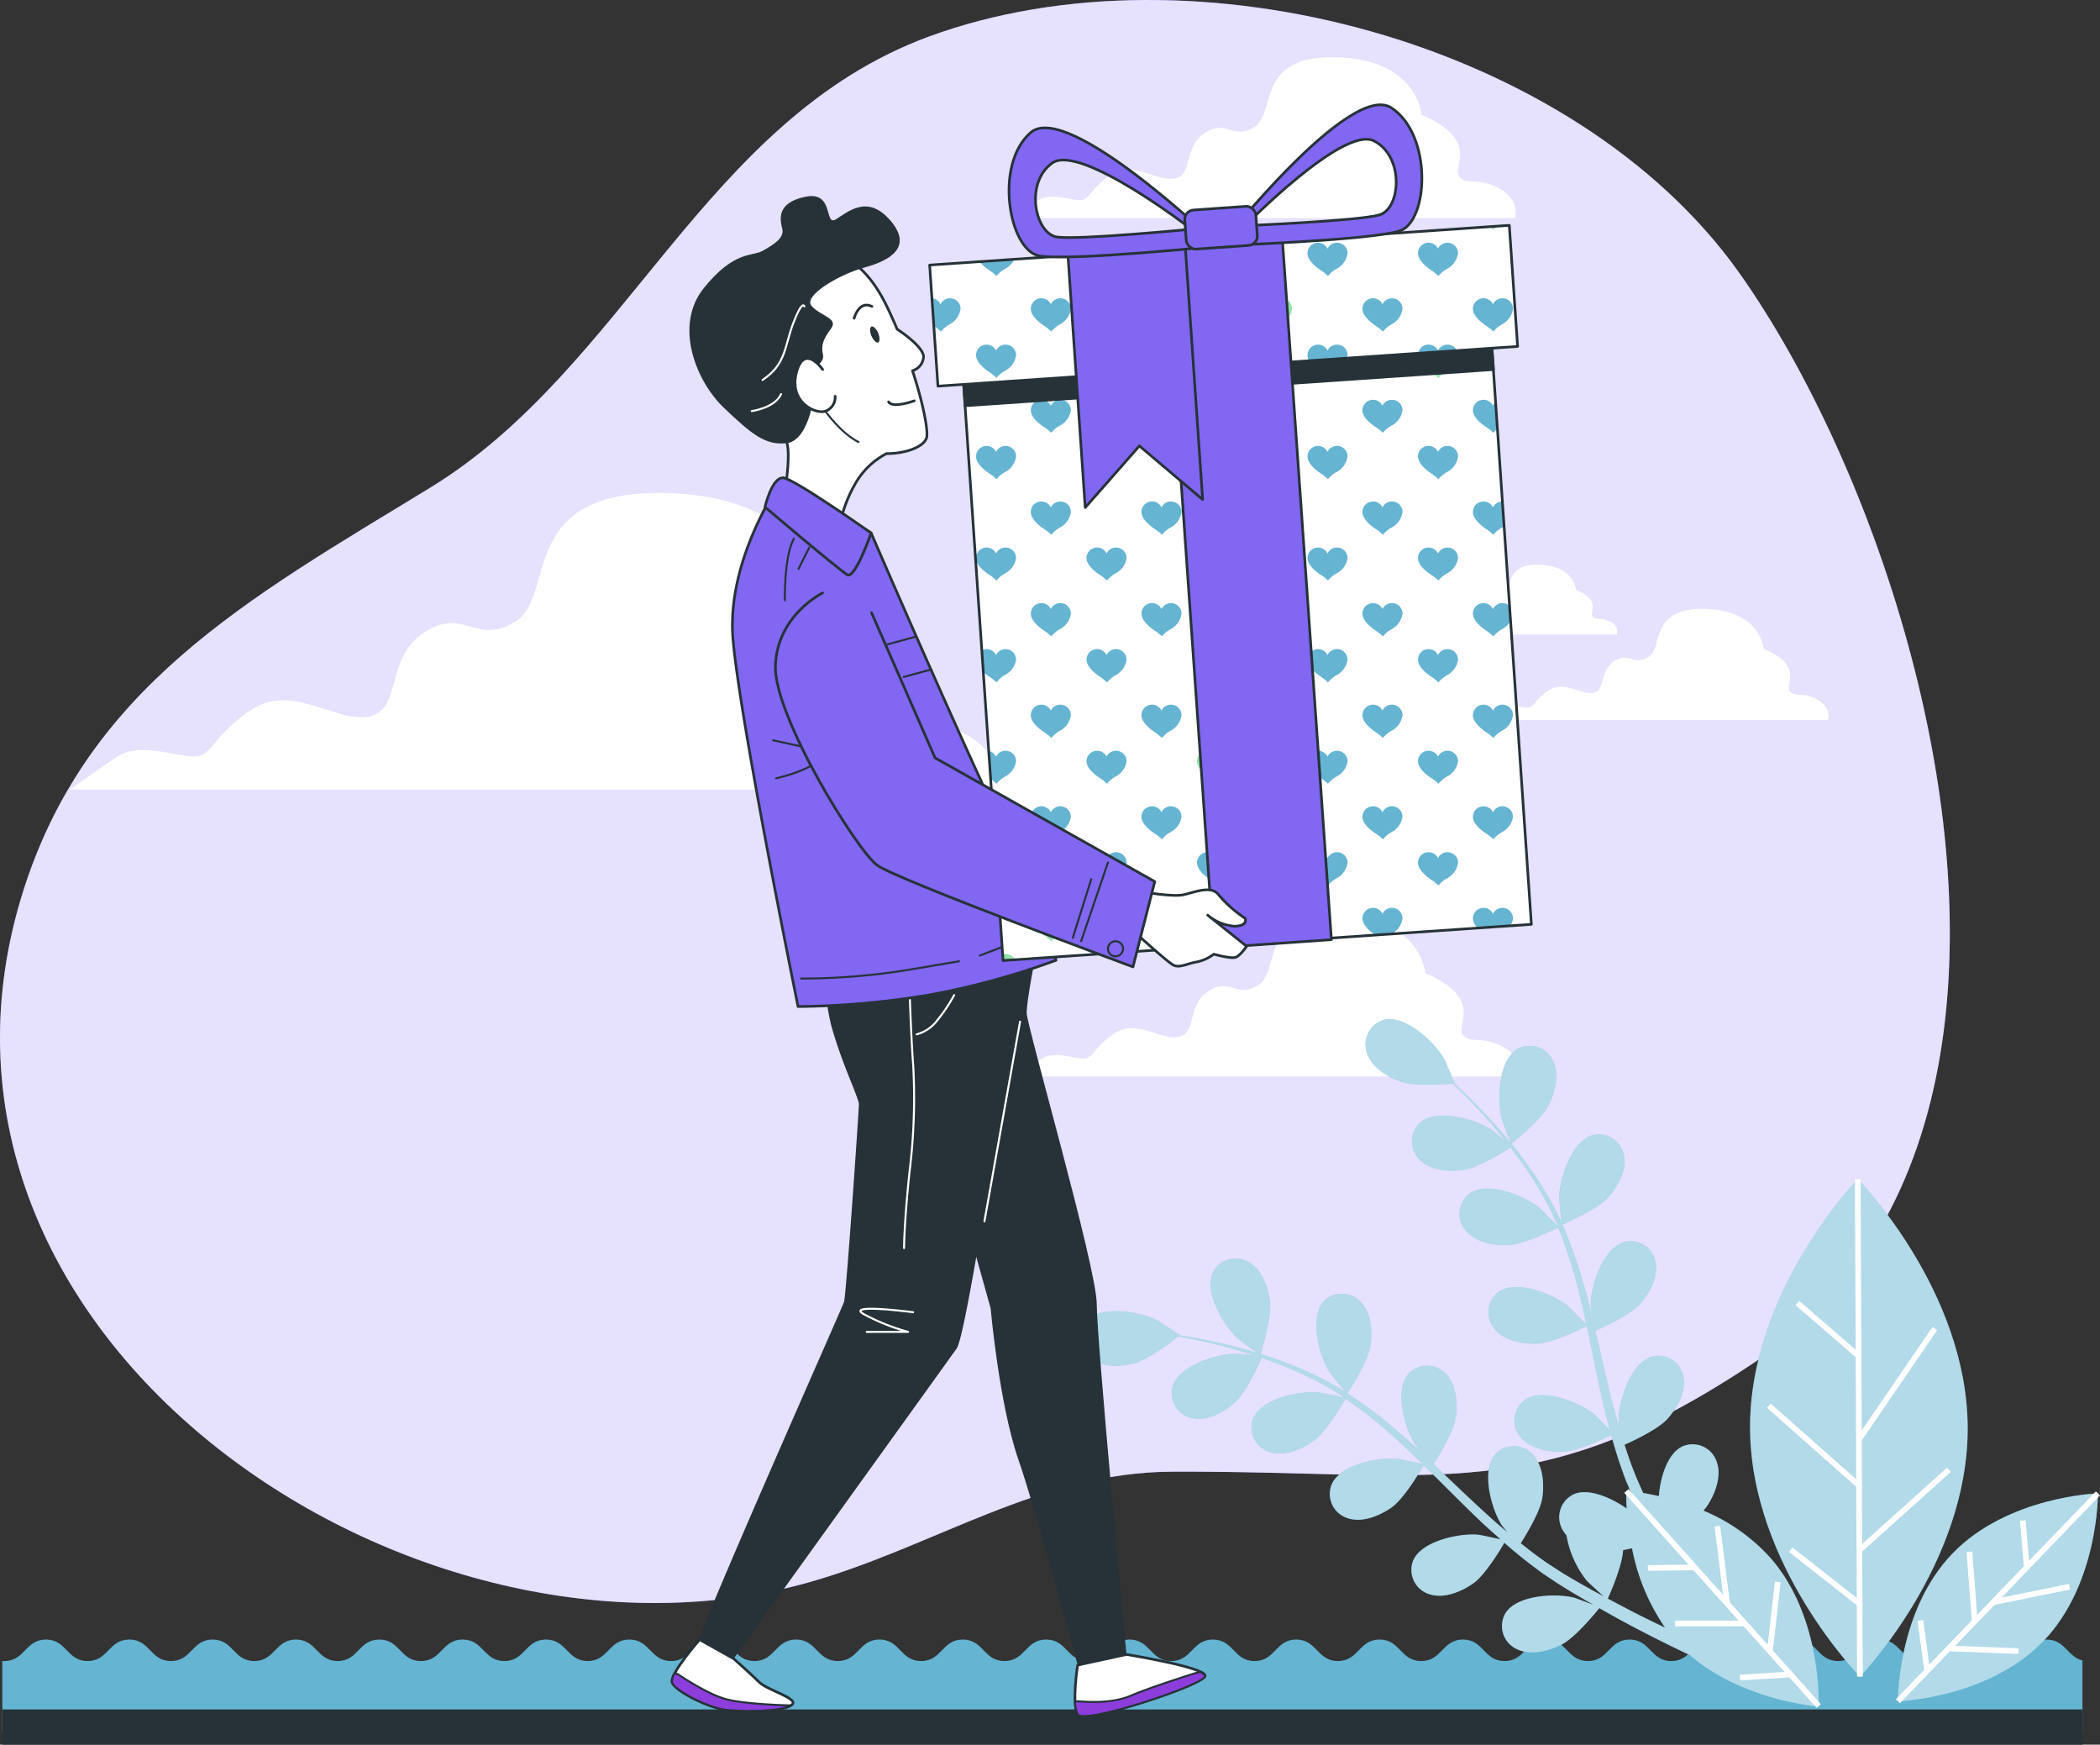 <svg xmlns="http://www.w3.org/2000/svg" xmlns:xlink="http://www.w3.org/1999/xlink" width="657.359" height="546.029" viewBox="0 0 657.359 546.029">
  <rect x="0" y="0" width="657.359" height="546.029" fill="#333333" stroke="none"/>
  <defs>
    <style>
      .cls-1, .cls-4, .cls-5 {
        fill: #fff;
      }

      .cls-1, .cls-10, .cls-11, .cls-12, .cls-16, .cls-17, .cls-20 {
        stroke: #263238;
      }

      .cls-1, .cls-10, .cls-11, .cls-12, .cls-16, .cls-17, .cls-20, .cls-9 {
        stroke-linecap: round;
        stroke-linejoin: round;
      }

      .cls-1, .cls-12, .cls-16, .cls-17 {
        stroke-width: 0.827px;
      }

      .cls-11, .cls-16, .cls-2, .cls-9 {
        fill: none;
      }

      .cls-12, .cls-20, .cls-3 {
        fill: #8167f2;
      }

      .cls-4 {
        opacity: 0.8;
      }

      .cls-6 {
        fill: #64b4d2;
      }

      .cls-17, .cls-7 {
        fill: #263238;
      }

      .cls-8 {
        opacity: 0.5;
      }

      .cls-9 {
        stroke: #fff;
      }

      .cls-10, .cls-11, .cls-9 {
        stroke-width: 0.62px;
      }

      .cls-10 {
        fill: #8d3ddc;
      }

      .cls-13 {
        clip-path: url(#clip-path);
      }

      .cls-14 {
        clip-path: url(#clip-path-2);
      }

      .cls-15 {
        fill: #92e3a9;
      }

      .cls-18 {
        clip-path: url(#clip-path-3);
      }

      .cls-19 {
        clip-path: url(#clip-path-4);
      }

      .cls-20 {
        stroke-width: 0.829px;
      }
    </style>
    <clipPath id="clip-path">
      <rect id="Rectangle_1023" data-name="Rectangle 1023" class="cls-1" width="165.761" height="203.748" transform="translate(0 11.331) rotate(-3.92)"/>
    </clipPath>
    <clipPath id="clip-path-2">
      <rect id="Rectangle_1022" data-name="Rectangle 1022" class="cls-2" width="165.761" height="203.748" transform="translate(0 11.331) rotate(-3.92)"/>
    </clipPath>
    <clipPath id="clip-path-3">
      <rect id="Rectangle_1064" data-name="Rectangle 1064" class="cls-1" width="181.871" height="37.987" transform="translate(0 12.433) rotate(-3.92)"/>
    </clipPath>
    <clipPath id="clip-path-4">
      <rect id="Rectangle_1063" data-name="Rectangle 1063" class="cls-2" width="181.871" height="37.987" transform="translate(0 12.433) rotate(-3.92)"/>
    </clipPath>
  </defs>
  <g id="Gift-bro" transform="translate(-62.864 -90.629)">
    <g id="freepik--background-simple--inject-12" transform="translate(62.864 90.629)">
      <path id="Path_3285" data-name="Path 3285" class="cls-3" d="M661.429,297.193c-12.294-47.121-32.807-91.048-54.149-121.179C555.86,103.6,436.339,71.723,353.682,102.061c-70.4,25.9-94.968,104.015-156.524,141.433-56.566,34.534-107.9,62.523-127.688,128.154C27.685,510.318,192.946,620.86,316.386,585.757c38.988-11.1,71.934-34.447,113.512-34.534,84.348-.294,114.047,11.275,182.286-34.275C679.525,471.916,682.978,379.625,661.429,297.193Z" transform="translate(-62.864 -90.629)"/>
      <path id="Path_3286" data-name="Path 3286" class="cls-4" d="M661.429,297.193c-12.294-47.121-32.807-91.048-54.149-121.179C555.86,103.6,436.339,71.723,353.682,102.061c-70.4,25.9-94.968,104.015-156.524,141.433-56.566,34.534-107.9,62.523-127.688,128.154C27.685,510.318,192.946,620.86,316.386,585.757c38.988-11.1,71.934-34.447,113.512-34.534,84.348-.294,114.047,11.275,182.286-34.275C679.525,471.916,682.978,379.625,661.429,297.193Z" transform="translate(-62.864 -90.629)"/>
      <path id="Path_3287" data-name="Path 3287" class="cls-5" d="M398.738,142.033c-6.907-3.73-9.946-.622-12.432-3.73s6.907-11.189-11.828-19.27c0,0-1.243-17.4-26.729-18.027s-18.648,17.4-25.486,21.756-8.633-2.486-15.54,1.865-3.73,13.054-9.324,14.3-13.054-5.594-19.891-1.243-6.907,8.081-9.946,8.081-9.324-2.486-13.054,0-8.1,5.612-8.1,5.612H403.728S405.576,145.762,398.738,142.033Z" transform="translate(70.516 -83.1)"/>
      <path id="Path_3288" data-name="Path 3288" class="cls-5" d="M399.415,297.63c-6.907-3.73-9.963-.622-12.449-3.73s6.907-11.206-11.811-19.287c0,0-1.243-17.4-26.729-18.027s-18.6,17.4-25.5,21.756-8.633-2.486-15.54,1.865-3.73,13.071-9.324,14.314-13.054-5.594-19.891-1.243-6.907,8.081-9.946,8.081-9.341-2.486-13.071,0-8.081,5.594-8.081,5.594H404.388S406.253,301.359,399.415,297.63Z" transform="translate(70.996 29.957)"/>
      <path id="Path_3289" data-name="Path 3289" class="cls-5" d="M436.689,229.346c-4.714-2.573-6.907-.432-8.633-2.573s4.731-7.736-8.167-13.313c0,0-.846-12.087-18.458-12.467s-12.881,12.087-17.612,15.039-6.009-1.727-10.74,1.3-2.573,9.013-6.441,9.877-9.013-3.868-13.813-.863-4.714,5.577-6.907,5.577-6.441-1.727-9.013,0-5.594,3.868-5.594,3.868H439.97S441.421,231.918,436.689,229.346Z" transform="translate(132.212 -10.436)"/>
      <path id="Path_3290" data-name="Path 3290" class="cls-5" d="M382.542,210.812c-2.97-1.623-4.317-.276-5.4-1.623s2.97-4.852-5.18-8.357c0,0-.535-7.563-11.6-7.839s-8.1,7.563-11.068,9.445-3.781-1.071-6.751.812-1.623,5.681-4.058,6.216-5.664-2.435-8.633-.535-2.97,3.453-4.317,3.453-4.04-1.088-5.664,0-3.453,2.435-3.453,2.435h68.359A3.453,3.453,0,0,0,382.542,210.812Z" transform="translate(121.384 -16.249)"/>
      <path id="Path_3291" data-name="Path 3291" class="cls-5" d="M356.064,255.6c-12.6-6.907-18.32-1.14-22.913-6.907s12.6-20.6-21.756-35.483c0,0-2.279-32.064-49.228-33.2s-34.344,32.047-46.948,40.076-16.024-4.593-28.628,3.453-6.907,24.053-17.18,26.349-24.035-10.36-36.64-2.3-12.588,14.884-18.32,14.884-17.163-4.576-24.035,0-14.884,10.36-14.884,10.36H365.285S368.721,262.468,356.064,255.6Z" transform="translate(-53.659 -25.705)"/>
    </g>
    <g id="freepik--Floor--inject-12" transform="translate(63.583 603.766)">
      <path id="Path_3292" data-name="Path 3292" class="cls-6" d="M703.206,387.81c-6.527,0-6.527,6.717-13.054,6.717s-6.527-6.717-13.054-6.717-6.527,6.717-13.054,6.717-6.527-6.717-13.054-6.717-6.527,6.717-13.054,6.717-6.527-6.717-13.054-6.717-6.527,6.717-13.054,6.717-6.527-6.717-13.054-6.717-6.51,6.717-13.036,6.717-6.527-6.717-13.054-6.717-6.527,6.717-13.054,6.717-6.527-6.717-13.036-6.717-6.527,6.717-13.054,6.717-6.527-6.717-13.036-6.717-6.527,6.717-13.054,6.717-6.527-6.717-13.036-6.717-6.527,6.717-13.054,6.717-6.527-6.717-13.036-6.717-6.527,6.717-13.054,6.717-6.51-6.717-13.036-6.717-6.527,6.717-13.054,6.717-6.527-6.717-13.054-6.717-6.51,6.717-13.036,6.717-6.527-6.717-13.054-6.717-6.527,6.717-13.054,6.717-6.51-6.717-13.036-6.717-6.527,6.717-13.054,6.717-6.527-6.717-13.036-6.717-6.527,6.717-13.054,6.717-6.527-6.717-13.054-6.717-6.51,6.717-13.036,6.717-6.527-6.717-13.054-6.717-6.527,6.717-13.036,6.717-6.527-6.717-13.054-6.717-6.527,6.717-13.036,6.717-6.527-6.717-13.054-6.717-6.527,6.717-13.036,6.717-6.527-6.717-13.054-6.717-6.527,6.717-13.054,6.717-6.51-6.717-13.036-6.717-6.527,6.717-13.036,6.717-6.527-6.717-13.054-6.717-6.527,6.717-13.054,6.717-6.51-6.717-13.036-6.717-6.527,6.717-13.036,6.717-6.527-6.717-13.054-6.717-6.527,6.717-13.036,6.717-6.527-6.717-13.054-6.717-6.51,6.717-13.036,6.717H63.28v22.447H714.429v-22.62C709.681,393.18,709.042,387.81,703.206,387.81Z" transform="translate(-63.28 -387.81)"/>
      <rect id="Rectangle_924" data-name="Rectangle 924" class="cls-7" width="651.149" height="11.033" transform="translate(0 21.86)"/>
    </g>
    <g id="freepik--Plants--inject-12" transform="translate(400.823 409.589)">
      <path id="Path_3293" data-name="Path 3293" class="cls-6" d="M338.432,310.814s9.255-7.3,11.638-12c2.02-4.006,3.453-9.652,1.4-13.917a7.96,7.96,0,0,0-11.275-3.609c-5.7,3.54-6.3,15.644-4.852,21.463C335.463,303.251,338.329,310.935,338.432,310.814Z" transform="translate(-203.305 -271.831)"/>
      <path id="Path_3294" data-name="Path 3294" class="cls-6" d="M290.826,343.76c.38.345,6.907,5.18,7.028,5.025s3.678-11.206,3.073-16.438c-.518-4.455-2.417-9.963-6.51-12.363a7.926,7.926,0,0,0-11.379,3.194C280.224,329.273,286.389,339.7,290.826,343.76Z" transform="translate(-241.342 -243.825)"/>
      <path id="Path_3295" data-name="Path 3295" class="cls-6" d="M413.853,304.35s-33.947,35-33.722,78.011,34.4,77.7,34.4,77.7,33.912-35,33.722-77.994S413.853,304.35,413.853,304.35Z" transform="translate(-170.272 -254.282)"/>
      <path id="Path_3296" data-name="Path 3296" class="cls-6" d="M453.825,429.178a13.237,13.237,0,0,0,1.226-1.537c2.469-3.747,4.558-9.186,2.987-13.658a7.943,7.943,0,0,0-10.774-4.887c-4.61,2.176-6.907,9.566-7.356,15.54-1.83-.414-3.453-.725-4.9-.967-.622-1.364-1.226-2.745-1.848-4.144s-1.14-2.866-1.727-4.317c-.812-2.158-1.537-4.4-2.279-6.648,2.694-1.209,10.5-4.852,13.416-8.081s5.905-8.392,5.007-13.036a7.925,7.925,0,0,0-9.894-6.458c-6.441,1.9-10.239,13.416-10.36,19.408,0,.19.086,1.468.224,2.97-.639-2.21-1.295-4.42-1.882-6.7C423.936,390.224,422.52,383.611,421,377c-.311-1.381-.656-2.745-.967-4.127,2.262-1,10.757-4.886,13.813-8.254s5.905-8.392,5.007-13.036a7.943,7.943,0,0,0-9.911-6.458c-6.423,1.917-10.222,13.416-10.36,19.408,0,.224.121,1.727.276,3.453-.881-3.591-1.727-7.148-2.815-10.654a141.684,141.684,0,0,0-6.337-17.681c.812-.345,10.861-4.7,14.245-8.443,3-3.315,5.905-8.392,5.025-13.036a7.943,7.943,0,0,0-9.911-6.458c-6.44,1.917-10.222,13.416-10.36,19.408,0,.432.5,5.905.742,7.856a.244.244,0,0,0-.086-.19,103.8,103.8,0,0,0-9.238-15.954,139.38,139.38,0,0,0-10.187-12.95c-3.332-3.851-6.63-7.166-9.566-10.084-1.606-1.571-3.108-2.97-4.507-4.265H376c.121,0-3.143-7.494-3.453-7.943-3-5.18-11.862-13.451-18.441-12.087a7.96,7.96,0,0,0-5.56,10.446c1.468,4.507,6.458,7.546,10.688,9.013s13.813.777,16.179.57c1.433,1.364,2.953,2.849,4.593,4.524,2.866,2.97,6.078,6.354,9.324,10.256.863,1.036,1.727,2.193,2.642,3.3-1.882-1.554-4.472-3.643-4.748-3.816-5.059-3.212-16.732-6.458-21.912-2.176a7.96,7.96,0,0,0-.121,11.828c3.367,3.333,9.2,3.73,13.641,3.073s12.881-5.836,14.677-6.993c1.917,2.469,3.833,5.059,5.664,7.856a101.88,101.88,0,0,1,8.771,15.955c.138.311.242.673.38.984-.794-.915-5.508-5.681-5.888-5.974-4.679-3.764-15.92-8.271-21.532-4.576a7.96,7.96,0,0,0-1.416,11.759c2.987,3.661,8.737,4.7,13.209,4.541,5.18-.19,15.333-5.318,15.713-5.508a139.015,139.015,0,0,1,5.733,17.267c1.157,4.334,2.158,8.754,3.108,13.226-1.053-1.191-5.439-5.612-5.8-5.888-4.662-3.764-15.92-8.271-21.514-4.576a7.943,7.943,0,0,0-1.433,11.741c2.987,3.678,8.737,4.714,13.209,4.558,5.042-.19,14.8-5.059,15.626-5.474.432,2.037.881,4.058,1.295,6.078,1.364,6.648,2.711,13.313,4.248,19.84.518,2.262,1.122,4.472,1.727,6.7-1.64-1.727-4.7-4.8-4.99-5.025-4.679-3.764-15.92-8.271-21.532-4.576a7.943,7.943,0,0,0-1.433,11.741c3,3.678,8.754,4.714,13.226,4.558s12.795-4.092,15.108-5.18c1.019,3.678,2.107,7.3,3.367,10.826.57,1.5,1.053,3.091,1.727,4.507l.95,2.245-1.3-.121s-.086,2.107.1,5.508c-4.938-3.453-12.087-6.544-16.68-4.42a7.96,7.96,0,0,0-3.194,11.4A10.823,10.823,0,0,0,411,436.93a31.08,31.08,0,0,0,6.371,14.211c.259.276,3.626,3.453,5.37,4.921-1.727-.915-3.453-1.83-5.18-2.815-2.5-1.381-5.18-2.953-7.667-4.438l-3.833-2.486c-1.347-.812-2.521-1.727-3.816-2.642-1.865-1.347-3.712-2.832-5.577-4.3,1.589-2.486,6.078-9.842,6.734-14.124s.294-10.257-3-13.658a7.96,7.96,0,0,0-11.828.086c-4.317,5.18-1.122,16.835,2.072,21.912.1.155.881,1.157,1.83,2.348-1.727-1.5-3.54-2.987-5.266-4.558-4.938-4.455-9.825-9.134-14.746-13.813l-3.091-2.97c1.33-2.072,6.268-10,6.907-14.5s.294-10.257-3-13.641a7.943,7.943,0,0,0-11.828,0c-4.317,5.18-1.122,16.835,2.072,21.912.1.19,1.053,1.381,2.124,2.711-2.711-2.5-5.439-4.973-8.219-7.338A141.853,141.853,0,0,0,342.385,392.5c.483-.742,6.458-9.911,7.217-14.9.673-4.438.311-10.257-3-13.658a7.96,7.96,0,0,0-11.828,0c-4.317,5.18-1.122,16.835,2.072,21.912.224.345,3.661,4.645,4.956,6.147l-.19-.121a103.29,103.29,0,0,0-16.49-8.219,142.516,142.516,0,0,0-15.644-5.18c-4.921-1.364-9.5-2.314-13.555-3.125-2.193-.414-4.213-.76-6.112-1.07h.121c.086,0-6.751-4.524-7.217-4.748-5.37-2.659-17.267-4.662-22.015.138a7.943,7.943,0,0,0,1.122,11.776c3.712,2.953,9.549,2.745,13.813,1.623s11.949-6.907,13.813-8.443c1.951.345,4.04.742,6.337,1.243,4.04.9,8.633,1.934,13.434,3.453,1.3.4,2.676.863,4.023,1.295-2.417-.259-5.733-.57-6.061-.553-5.992.1-17.526,3.833-19.477,10.257a7.96,7.96,0,0,0,6.423,9.946c4.645.915,9.739-1.968,13.071-4.956s7.528-11.983,8.392-13.934c2.953,1,5.974,2.107,9.065,3.453a103.074,103.074,0,0,1,16.11,8.443l.863.639c-1.174-.345-7.736-1.727-8.2-1.727-5.974-.553-17.837,1.9-20.478,8.081a7.96,7.96,0,0,0,5.284,10.585c4.524,1.4,9.894-.9,13.537-3.453,4.2-3,9.842-12.881,10.049-13.261a140.241,140.241,0,0,1,14.3,11.206c3.35,2.97,6.63,6.13,9.894,9.324-1.537-.414-7.632-1.727-8.1-1.727-5.957-.553-17.837,1.9-20.461,8.081a7.96,7.96,0,0,0,5.284,10.585c4.524,1.4,9.894-.9,13.537-3.453,4.092-2.935,9.549-12.38,10-13.175,1.485,1.45,2.97,2.884,4.438,4.351,4.817,4.783,9.6,9.6,14.487,14.211,1.727,1.589,3.453,3.108,5.18,4.628-2.314-.535-6.561-1.416-6.907-1.45-5.974-.553-17.837,1.9-20.478,8.081a7.96,7.96,0,0,0,5.284,10.585c4.524,1.4,9.894-.9,13.537-3.453s8.426-10.464,9.721-12.691c2.884,2.5,5.8,4.938,8.789,7.183,1.3.95,2.573,1.986,3.885,2.832l3.851,2.573c2.694,1.727,5.18,3.229,7.753,4.714,1.278.76,2.5,1.45,3.764,2.176-2.279-.881-5.905-2.227-6.233-2.314-5.836-1.45-17.923-.829-21.463,4.869a7.943,7.943,0,0,0,3.609,11.258c4.265,2.089,9.911.622,13.917-1.4,4.4-2.227,11.034-10.446,11.845-11.448,3.073,1.727,6.1,3.453,8.944,4.956,7.615,4.075,14.262,7.321,19.408,9.739,16.749,14.487,40.318,16.075,40.318,16.075s1.243-28.231-15.385-46.81a58.274,58.274,0,0,0-20.7-14.47ZM423.9,456.718c.535-1.157,4.541-10.136,4.817-15.195.932-.173,1.882-.363,2.78-.57a65.614,65.614,0,0,0,10.36,24.847c-3.039-1.433-6.337-3.039-9.842-4.817-2.573-1.33-5.232-2.763-8.115-4.265Z" transform="translate(-258.591 -275.353)"/>
      <path id="Path_3297" data-name="Path 3297" class="cls-6" d="M469.557,361.31s-28.248.881-45.55,18.838-17.077,46.241-17.077,46.241,28.248-.863,45.55-18.838S469.557,361.31,469.557,361.31Z" transform="translate(-150.797 -212.89)"/>
      <g id="Group_8296" data-name="Group 8296" class="cls-8" transform="translate(0)">
        <path id="Path_3298" data-name="Path 3298" class="cls-5" d="M338.432,310.814s9.255-7.3,11.638-12c2.02-4.006,3.453-9.652,1.4-13.917a7.96,7.96,0,0,0-11.275-3.609c-5.7,3.54-6.3,15.644-4.852,21.463C335.463,303.251,338.329,310.935,338.432,310.814Z" transform="translate(-203.305 -271.831)"/>
        <path id="Path_3299" data-name="Path 3299" class="cls-5" d="M290.826,343.76c.38.345,6.907,5.18,7.028,5.025s3.678-11.206,3.073-16.438c-.518-4.455-2.417-9.963-6.51-12.363a7.926,7.926,0,0,0-11.379,3.194C280.224,329.273,286.389,339.7,290.826,343.76Z" transform="translate(-241.342 -243.825)"/>
        <path id="Path_3300" data-name="Path 3300" class="cls-5" d="M413.853,304.35s-33.947,35-33.722,78.011,34.4,77.7,34.4,77.7,33.912-35,33.722-77.994S413.853,304.35,413.853,304.35Z" transform="translate(-170.272 -254.282)"/>
        <path id="Path_3301" data-name="Path 3301" class="cls-5" d="M453.825,429.178a13.237,13.237,0,0,0,1.226-1.537c2.469-3.747,4.558-9.186,2.987-13.658a7.943,7.943,0,0,0-10.774-4.887c-4.61,2.176-6.907,9.566-7.356,15.54-1.83-.414-3.453-.725-4.9-.967-.622-1.364-1.226-2.745-1.848-4.144s-1.14-2.866-1.727-4.317c-.812-2.158-1.537-4.4-2.279-6.648,2.694-1.209,10.5-4.852,13.416-8.081s5.905-8.392,5.007-13.036a7.925,7.925,0,0,0-9.894-6.458c-6.441,1.9-10.239,13.416-10.36,19.408,0,.19.086,1.468.224,2.97-.639-2.21-1.295-4.42-1.882-6.7C423.936,390.224,422.52,383.611,421,377c-.311-1.381-.656-2.745-.967-4.127,2.262-1,10.757-4.886,13.813-8.254s5.905-8.392,5.007-13.036a7.943,7.943,0,0,0-9.911-6.458c-6.423,1.917-10.222,13.416-10.36,19.408,0,.224.121,1.727.276,3.453-.881-3.591-1.727-7.148-2.815-10.654a141.684,141.684,0,0,0-6.337-17.681c.812-.345,10.861-4.7,14.245-8.443,3-3.315,5.905-8.392,5.025-13.036a7.943,7.943,0,0,0-9.911-6.458c-6.44,1.917-10.222,13.416-10.36,19.408,0,.432.5,5.905.742,7.856a.244.244,0,0,0-.086-.19,103.8,103.8,0,0,0-9.238-15.954,139.38,139.38,0,0,0-10.187-12.95c-3.332-3.851-6.63-7.166-9.566-10.084-1.606-1.571-3.108-2.97-4.507-4.265H376c.121,0-3.143-7.494-3.453-7.943-3-5.18-11.862-13.451-18.441-12.087a7.96,7.96,0,0,0-5.56,10.446c1.468,4.507,6.458,7.546,10.688,9.013s13.813.777,16.179.57c1.433,1.364,2.953,2.849,4.593,4.524,2.866,2.97,6.078,6.354,9.324,10.256.863,1.036,1.727,2.193,2.642,3.3-1.882-1.554-4.472-3.643-4.748-3.816-5.059-3.212-16.732-6.458-21.912-2.176a7.96,7.96,0,0,0-.121,11.828c3.367,3.333,9.2,3.73,13.641,3.073s12.881-5.836,14.677-6.993c1.917,2.469,3.833,5.059,5.664,7.856a101.88,101.88,0,0,1,8.771,15.955c.138.311.242.673.38.984-.794-.915-5.508-5.681-5.888-5.974-4.679-3.764-15.92-8.271-21.532-4.576a7.96,7.96,0,0,0-1.416,11.759c2.987,3.661,8.737,4.7,13.209,4.541,5.18-.19,15.333-5.318,15.713-5.508a139.015,139.015,0,0,1,5.733,17.267c1.157,4.334,2.158,8.754,3.108,13.226-1.053-1.191-5.439-5.612-5.8-5.888-4.662-3.764-15.92-8.271-21.514-4.576a7.943,7.943,0,0,0-1.433,11.741c2.987,3.678,8.737,4.714,13.209,4.558,5.042-.19,14.8-5.059,15.626-5.474.432,2.037.881,4.058,1.295,6.078,1.364,6.648,2.711,13.313,4.248,19.84.518,2.262,1.122,4.472,1.727,6.7-1.64-1.727-4.7-4.8-4.99-5.025-4.679-3.764-15.92-8.271-21.532-4.576a7.943,7.943,0,0,0-1.433,11.741c3,3.678,8.754,4.714,13.226,4.558s12.795-4.092,15.108-5.18c1.019,3.678,2.107,7.3,3.367,10.826.57,1.5,1.053,3.091,1.727,4.507l.95,2.245-1.3-.121s-.086,2.107.1,5.508c-4.938-3.453-12.087-6.544-16.68-4.42a7.96,7.96,0,0,0-3.194,11.4A10.823,10.823,0,0,0,411,436.93a31.08,31.08,0,0,0,6.371,14.211c.259.276,3.626,3.453,5.37,4.921-1.727-.915-3.453-1.83-5.18-2.815-2.5-1.381-5.18-2.953-7.667-4.438l-3.833-2.486c-1.347-.812-2.521-1.727-3.816-2.642-1.865-1.347-3.712-2.832-5.577-4.3,1.589-2.486,6.078-9.842,6.734-14.124s.294-10.257-3-13.658a7.96,7.96,0,0,0-11.828.086c-4.317,5.18-1.122,16.835,2.072,21.912.1.155.881,1.157,1.83,2.348-1.727-1.5-3.54-2.987-5.266-4.558-4.938-4.455-9.825-9.134-14.746-13.813l-3.091-2.97c1.33-2.072,6.268-10,6.907-14.5s.294-10.257-3-13.641a7.943,7.943,0,0,0-11.828,0c-4.317,5.18-1.122,16.835,2.072,21.912.1.19,1.053,1.381,2.124,2.711-2.711-2.5-5.439-4.973-8.219-7.338A141.853,141.853,0,0,0,342.385,392.5c.483-.742,6.458-9.911,7.217-14.9.673-4.438.311-10.257-3-13.658a7.96,7.96,0,0,0-11.828,0c-4.317,5.18-1.122,16.835,2.072,21.912.224.345,3.661,4.645,4.956,6.147l-.19-.121a103.29,103.29,0,0,0-16.49-8.219,142.516,142.516,0,0,0-15.644-5.18c-4.921-1.364-9.5-2.314-13.555-3.125-2.193-.414-4.213-.76-6.112-1.07h.121c.086,0-6.751-4.524-7.217-4.748-5.37-2.659-17.267-4.662-22.015.138a7.943,7.943,0,0,0,1.122,11.776c3.712,2.953,9.549,2.745,13.813,1.623s11.949-6.907,13.813-8.443c1.951.345,4.04.742,6.337,1.243,4.04.9,8.633,1.934,13.434,3.453,1.3.4,2.676.863,4.023,1.295-2.417-.259-5.733-.57-6.061-.553-5.992.1-17.526,3.833-19.477,10.257a7.96,7.96,0,0,0,6.423,9.946c4.645.915,9.739-1.968,13.071-4.956s7.528-11.983,8.392-13.934c2.953,1,5.974,2.107,9.065,3.453a103.074,103.074,0,0,1,16.11,8.443l.863.639c-1.174-.345-7.736-1.727-8.2-1.727-5.974-.553-17.837,1.9-20.478,8.081a7.96,7.96,0,0,0,5.284,10.585c4.524,1.4,9.894-.9,13.537-3.453,4.2-3,9.842-12.881,10.049-13.261a140.241,140.241,0,0,1,14.3,11.206c3.35,2.97,6.63,6.13,9.894,9.324-1.537-.414-7.632-1.727-8.1-1.727-5.957-.553-17.837,1.9-20.461,8.081a7.96,7.96,0,0,0,5.284,10.585c4.524,1.4,9.894-.9,13.537-3.453,4.092-2.935,9.549-12.38,10-13.175,1.485,1.45,2.97,2.884,4.438,4.351,4.817,4.783,9.6,9.6,14.487,14.211,1.727,1.589,3.453,3.108,5.18,4.628-2.314-.535-6.561-1.416-6.907-1.45-5.974-.553-17.837,1.9-20.478,8.081a7.96,7.96,0,0,0,5.284,10.585c4.524,1.4,9.894-.9,13.537-3.453s8.426-10.464,9.721-12.691c2.884,2.5,5.8,4.938,8.789,7.183,1.3.95,2.573,1.986,3.885,2.832l3.851,2.573c2.694,1.727,5.18,3.229,7.753,4.714,1.278.76,2.5,1.45,3.764,2.176-2.279-.881-5.905-2.227-6.233-2.314-5.836-1.45-17.923-.829-21.463,4.869a7.943,7.943,0,0,0,3.609,11.258c4.265,2.089,9.911.622,13.917-1.4,4.4-2.227,11.034-10.446,11.845-11.448,3.073,1.727,6.1,3.453,8.944,4.956,7.615,4.075,14.262,7.321,19.408,9.739,16.749,14.487,40.318,16.075,40.318,16.075s1.243-28.231-15.385-46.81a58.274,58.274,0,0,0-20.7-14.47ZM423.9,456.718c.535-1.157,4.541-10.136,4.817-15.195.932-.173,1.882-.363,2.78-.57a65.614,65.614,0,0,0,10.36,24.847c-3.039-1.433-6.337-3.039-9.842-4.817-2.573-1.33-5.232-2.763-8.115-4.265Z" transform="translate(-258.591 -275.353)"/>
        <path id="Path_3302" data-name="Path 3302" class="cls-5" d="M469.557,361.31s-28.248.881-45.55,18.838-17.077,46.241-17.077,46.241,28.248-.863,45.55-18.838S469.557,361.31,469.557,361.31Z" transform="translate(-150.797 -212.89)"/>
      </g>
      <path id="Path_3303" data-name="Path 3303" class="cls-5" d="M413.027,420.9l27.748-24.933-1.191-1.33-26.574,23.88-.138-32.686.138.1,23.466-34.309-1.468-1-22.153,32.393-.345-78.668h-1.778l.242,53.389-17.664-15.281-1.174,1.347,18.838,16.3.173,38.177-26.781-23.69-1.174,1.329,27.955,24.743.155,34.758-20.116-15.782-1.105,1.4L411.318,437.7l.086,22.378,1.779-.017L413.01,420.9Z" transform="translate(-168.048 -254.282)"/>
      <path id="Path_3304" data-name="Path 3304" class="cls-5" d="M406.264,389.7l-1.779-.207-2.245,19.753-11.914-13.313h.035l-3.022-23.915-1.761.224,2.694,21.394-29.613-33.1-1.33,1.174,20.1,22.464-12.726.155.035,1.778L379,385.939l14.09,15.747L373.2,401.7v1.8l21.48-.035L407.49,417.78l-14.038.846.121,1.778,15.437-.932,8.53,9.549,1.312-1.191-15.022-16.8Z" transform="translate(-186.84 -213.45)"/>
      <path id="Path_3305" data-name="Path 3305" class="cls-5" d="M437.519,396.443l23.621-4.8-.363-1.744-21.117,4.282,30.8-32-1.295-1.226-20.893,21.7-1.105-12.674-1.761.155,1.226,14.228-14.642,15.212-1.519-19.822-1.779.138,1.64,21.411-13.33,13.848-1.882-13.934-1.761.242,2.072,15.316L406.56,426l1.278,1.243L423.464,411l21.463.829L445,410.05l-19.874-.76,12.4-12.881Z" transform="translate(-151.065 -213.144)"/>
    </g>
    <g id="freepik--character-1--inject-12" transform="translate(273.202 123.429)">
      <path id="Path_3333" data-name="Path 3333" class="cls-7" d="M213.214,266.752s-2.659,13.3-2.659,17.267,21.929,79.773,21.929,91.082,9.307,109.679,9.307,109.679l-15.281,3.332S213.87,440.9,207.9,423.621s-8.633-47.19-8.633-47.19l-13.952-49.867s-11.31-22.6-16.628-31.236-9.963-15.3-9.307-22.6,7.977-11.966,7.977-11.966Z" transform="translate(-99.512 0.202)"/>
      <path id="Path_3334" data-name="Path 3334" class="cls-7" d="M169.59,263a65.751,65.751,0,0,0,1.33,24.588c3.315,11.966,8.633,22.6,8.633,24.605s-3.989,59.83-4.645,61.815-45.878,103.7-45.2,105.707,10.636,5.974,10.636,5.974,66.477-92.395,69.793-97.057,15.3-87.75,17.267-92.395,3.989-34.534,3.989-34.534S186.2,260.343,169.59,263Z" transform="translate(-121.035 0.636)"/>
      <line id="Line_284" data-name="Line 284" class="cls-9" x1="11.154" y2="62.489" transform="translate(97.817 286.948)"/>
      <path id="Path_3335" data-name="Path 3335" class="cls-9" d="M175.355,328.937s-21.2-2.78-15.54.553a65.617,65.617,0,0,0,13.952,5.594H160.833" transform="translate(-99.847 48.955)"/>
      <path id="Path_3336" data-name="Path 3336" class="cls-9" d="M180.774,271a50.785,50.785,0,0,1-6.147,8.927,12.086,12.086,0,0,1-5.577,3.35" transform="translate(-92.437 7.643)"/>
      <path id="Path_3337" data-name="Path 3337" class="cls-9" d="M168.487,270.31s.553,16.2,1.122,22.879a187.431,187.431,0,0,1-1.122,33.48c-1.727,16.179-1.727,24-1.727,24" transform="translate(-94.101 7.142)"/>
      <path id="Path_3338" data-name="Path 3338" class="cls-1" d="M213.866,390.51s24.605,3.989,24.605,6.648-37.987,15.3-39.886,11.966,0-15.281,0-15.281Z" transform="translate(-71.587 94.489)"/>
      <path id="Path_3339" data-name="Path 3339" class="cls-1" d="M133.348,387.82s-9.307,10.636-8.633,13.3,11.31,7.977,16.628,8.633,17.267.673,20.6-1.33-7.3-4.645-9.963-7.3S144,393.794,144,393.794Z" transform="translate(-124.68 92.534)"/>
      <path id="Path_3340" data-name="Path 3340" class="cls-10" d="M161.917,404s-14.193-.294-20.34-1.968-15.057-7.822-15.057-7.822l-.967-.311a4.921,4.921,0,0,0-.863,2.8c.673,2.659,11.31,7.977,16.628,8.633S158.6,406,161.917,404Z" transform="translate(-124.672 96.952)"/>
      <path id="Path_3341" data-name="Path 3341" class="cls-10" d="M215.162,401.117c-6.7,2.8-15.057,1.727-16.732,1.727l-.691.1a9.306,9.306,0,0,0,.846,3.971c1.986,3.332,39.886-9.307,39.886-11.966,0-.38-.553-.812-1.45-1.243l-1.209.207S221.862,398.251,215.162,401.117Z" transform="translate(-71.588 96.814)"/>
      <path id="Path_3342" data-name="Path 3342" class="cls-1" d="M189.181,160.711q-1.519-3.626-3.263-7.235c-4.248-8.737-10.861-16.9-21.238-17.491s-25.745,6.268-29.872,16.421c-3.453,8.737-1.9,18.993,2.348,27.126a21.463,21.463,0,0,0,8.046,8.754c3.212,2.21,8.288,3.9,9.5,8.1,1.4,4.817-1.347,19.546-1.347,19.546l17.7,7.1a41.8,41.8,0,0,1,4.817-13.572,24.035,24.035,0,0,1,9.963-9.79c6.285,0,12.346-2.314,12.657-5.439.276-2.711-1.3-10.723-4.489-20.513a4.852,4.852,0,0,0,3.453-4.42C197.313,166.288,190.855,161.816,189.181,160.711Z" transform="translate(-118.697 -90.496)"/>
      <path id="Path_3343" data-name="Path 3343" class="cls-7" d="M164.495,181.288s5.853-2.435,5.18-5.387,0-4.887,2.486-8.219-3.246-3.92-6.061-7.114,8.754-9.928,16.68-12.087,15.178-6.371,7.908-14.746-13.468-2.348-17.077-.242-.38-8.979-9.445-7.114-7.995,7.062-7.252,10.015-2.884,5.059-6.13,6.907-8.841-.207-18.406,11.638-2.314,29.354,6.251,37.486,12.95,11.931,19.822,11.051,9.462-16.421,7.787-19.322Z" transform="translate(-122.381 -97.604)"/>
      <path id="Path_3344" data-name="Path 3344" class="cls-9" d="M154.206,146.29s-.622-2.21-3.453,5.18-2.21,12.9-9.652,17.854" transform="translate(-112.748 -83.206)"/>
      <path id="Path_3345" data-name="Path 3345" class="cls-9" d="M139.15,167.378s7.2-.932,9.186-5.318" transform="translate(-114.165 -71.522)"/>
      <path id="Path_3346" data-name="Path 3346" class="cls-1" d="M155.633,159.043s-5.75-8.271-8.184.881,5.681,13.157,9,12.19a4.628,4.628,0,0,0,3.091-4.679" transform="translate(-108.46 -76.205)"/>
      <path id="Path_3347" data-name="Path 3347" class="cls-1" d="M172,163.28s-6.786,2.486-8.046.311" transform="translate(-96.143 -70.635)"/>
      <path id="Path_3348" data-name="Path 3348" class="cls-1" d="M157.7,150.062s1.519-5.715,5.577-3.712" transform="translate(-100.685 -83.248)"/>
      <path id="Path_3349" data-name="Path 3349" class="cls-11" d="M152.5,165.17s4.887,6.907,10.36,9.635" transform="translate(-104.463 -69.262)"/>
      <path id="Path_3350" data-name="Path 3350" class="cls-7" d="M163.134,151.874c.57,1.364.553,2.676,0,2.935s-1.537-.673-2.107-2.037-.553-2.694,0-2.935S162.564,150.51,163.134,151.874Z" transform="translate(-98.573 -80.433)"/>
      <path id="Path_3351" data-name="Path 3351" class="cls-12" d="M151.6,177.23,179.069,194.5s20.72,48.088,37.452,84.176,20.427,49.556,20.427,49.556a241.566,241.566,0,0,1-39.714,10.861,265.912,265.912,0,0,1-41.043,3.626s-18.217-89.442-20.375-115.032S151.6,177.23,151.6,177.23Z" transform="translate(-116.718 -60.498)"/>
      <path id="Path_3352" data-name="Path 3352" class="cls-12" d="M141.54,186.371s23.327,19.805,25.779,21.2,7.459-13.054,7.459-13.054-23.915-16.9-27.471-17.267S141.54,186.371,141.54,186.371Z" transform="translate(-112.428 -60.488)"/>
      <line id="Line_285" data-name="Line 285" class="cls-11" x1="8.599" y2="2.348" transform="translate(67.462 166.53)"/>
      <line id="Line_286" data-name="Line 286" class="cls-11" x1="8.599" y2="2.348" transform="translate(72.556 176.717)"/>
      <path id="Path_3353" data-name="Path 3353" class="cls-11" d="M148.12,270.275a209.9,209.9,0,0,0,32.807-2.607l16.576-2.8" transform="translate(-107.646 3.188)"/>
      <line id="Line_287" data-name="Line 287" class="cls-11" y1="5.543" x2="14.366" transform="translate(96.366 260.72)"/>
      <line id="Line_288" data-name="Line 288" class="cls-11" x2="12.691" y2="29.509" transform="translate(95.365 220.264)"/>
      <line id="Line_289" data-name="Line 289" class="cls-11" x2="12.501" y2="2.763" transform="translate(31.685 198.888)"/>
      <path id="Path_3354" data-name="Path 3354" class="cls-11" d="M143.57,234.214s10.36-2.245,13.416-5.974" transform="translate(-110.953 -23.43)"/>
      <path id="Path_3355" data-name="Path 3355" class="cls-11" d="M145.153,207.567s-.294-13.813,2.832-19.287" transform="translate(-109.808 -52.468)"/>
      <line id="Line_290" data-name="Line 290" class="cls-11" x1="3.367" y2="6.7" transform="translate(39.61 138.557)"/>
      <rect id="Rectangle_925" data-name="Rectangle 925" class="cls-5" width="165.761" height="203.748" transform="translate(89.722 64.551) rotate(-3.92)"/>
      <g id="Group_8298" data-name="Group 8298" class="cls-13" transform="translate(89.722 53.22)">
        <g id="Group_8297" data-name="Group 8297" class="cls-14">
          <rect id="Rectangle_926" data-name="Rectangle 926" class="cls-2" width="34.585" height="31.788" transform="translate(158.972 -12.755)"/>
          <path id="Path_3356" data-name="Path 3356" class="cls-15" d="M282.426,147.988a3.3,3.3,0,0,0-6.268-1.433,3.3,3.3,0,0,0-6.268,1.433c0,2.089,2.331,4.058,3.937,5.18a14.018,14.018,0,0,1,2.469,1.951,9.029,9.029,0,0,1,2.607-2.21,6.51,6.51,0,0,0,3.522-4.921Z" transform="translate(-108.88 -137.364)"/>
          <path id="Path_3357" data-name="Path 3357" class="cls-15" d="M292.5,137.918a3.3,3.3,0,0,0-6.268-1.433,3.3,3.3,0,0,0-6.268,1.433c0,2.089,2.331,4.058,3.937,5.18a14.021,14.021,0,0,1,2.469,1.951,9.031,9.031,0,0,1,2.607-2.21,6.51,6.51,0,0,0,3.522-4.921Z" transform="translate(-101.562 -144.681)"/>
          <rect id="Rectangle_927" data-name="Rectangle 927" class="cls-2" width="34.585" height="31.788" transform="translate(158.972 -12.755)"/>
          <rect id="Rectangle_928" data-name="Rectangle 928" class="cls-2" width="34.585" height="31.788" transform="translate(158.972 19.05)"/>
          <path id="Path_3358" data-name="Path 3358" class="cls-6" d="M282.426,166.388a3.3,3.3,0,0,0-6.268-1.433,3.3,3.3,0,0,0-6.268,1.433c0,2.072,2.331,4.04,3.937,5.094a14.019,14.019,0,0,1,2.469,1.951,9.03,9.03,0,0,1,2.607-2.21,6.475,6.475,0,0,0,3.522-4.835Z" transform="translate(-108.88 -123.993)"/>
          <path id="Path_3359" data-name="Path 3359" class="cls-15" d="M292.467,156.388a3.3,3.3,0,0,0-6.268-1.433,3.3,3.3,0,0,0-6.2,1.433c0,2.072,2.331,4.04,3.937,5.18a14.022,14.022,0,0,1,2.469,1.951,9.032,9.032,0,0,1,2.607-2.21A6.475,6.475,0,0,0,292.467,156.388Z" transform="translate(-101.533 -131.259)"/>
          <rect id="Rectangle_929" data-name="Rectangle 929" class="cls-2" width="34.585" height="31.788" transform="translate(158.972 19.05)"/>
          <rect id="Rectangle_930" data-name="Rectangle 930" class="cls-2" width="34.585" height="31.788" transform="translate(158.972 50.839)"/>
          <path id="Path_3360" data-name="Path 3360" class="cls-6" d="M282.426,184.818a3.3,3.3,0,0,0-6.268-1.433,3.3,3.3,0,0,0-6.268,1.433c0,2.089,2.331,4.058,3.937,5.18a14.021,14.021,0,0,1,2.469,1.951,9.031,9.031,0,0,1,2.607-2.21A6.51,6.51,0,0,0,282.426,184.818Z" transform="translate(-108.88 -110.6)"/>
          <path id="Path_3361" data-name="Path 3361" class="cls-15" d="M292.5,174.748a3.3,3.3,0,0,0-6.268-1.433,3.3,3.3,0,0,0-6.268,1.433c0,2.089,2.331,4.058,3.937,5.18a14.017,14.017,0,0,1,2.469,1.951,9.029,9.029,0,0,1,2.607-2.21,6.51,6.51,0,0,0,3.522-4.921Z" transform="translate(-101.562 -117.918)"/>
          <rect id="Rectangle_931" data-name="Rectangle 931" class="cls-2" width="34.585" height="31.788" transform="translate(158.972 50.839)"/>
          <rect id="Rectangle_932" data-name="Rectangle 932" class="cls-2" width="34.585" height="31.788" transform="translate(158.972 82.644)"/>
          <path id="Path_3362" data-name="Path 3362" class="cls-6" d="M282.426,203.238a3.3,3.3,0,0,0-6.268-1.433,3.3,3.3,0,0,0-6.268,1.433c0,2.072,2.331,4.04,3.937,5.18a14.019,14.019,0,0,1,2.469,1.951,9.03,9.03,0,0,1,2.607-2.21,6.475,6.475,0,0,0,3.522-4.921Z" transform="translate(-108.88 -97.214)"/>
          <path id="Path_3363" data-name="Path 3363" class="cls-15" d="M292.5,193.168a3.3,3.3,0,0,0-6.268-1.433,3.3,3.3,0,0,0-6.268,1.433c0,2.072,2.331,4.04,3.937,5.094a14.022,14.022,0,0,1,2.469,1.951,9.031,9.031,0,0,1,2.607-2.21,6.475,6.475,0,0,0,3.522-4.835Z" transform="translate(-101.562 -104.532)"/>
          <rect id="Rectangle_933" data-name="Rectangle 933" class="cls-2" width="34.585" height="31.788" transform="translate(158.972 82.644)"/>
          <rect id="Rectangle_934" data-name="Rectangle 934" class="cls-2" width="34.585" height="31.805" transform="translate(158.972 114.432)"/>
          <path id="Path_3364" data-name="Path 3364" class="cls-6" d="M282.426,221.648a3.3,3.3,0,0,0-6.268-1.433,3.3,3.3,0,0,0-6.268,1.433c0,2.089,2.331,4.058,3.937,5.18a14.019,14.019,0,0,1,2.469,1.951,9.03,9.03,0,0,1,2.607-2.21,6.51,6.51,0,0,0,3.522-4.921Z" transform="translate(-108.88 -83.836)"/>
          <path id="Path_3365" data-name="Path 3365" class="cls-15" d="M292.5,211.578a3.3,3.3,0,0,0-6.268-1.433,3.3,3.3,0,0,0-6.268,1.433c0,2.089,2.331,4.058,3.937,5.18a14.018,14.018,0,0,1,2.469,1.951,9.03,9.03,0,0,1,2.607-2.21,6.51,6.51,0,0,0,3.522-4.921Z" transform="translate(-101.562 -91.154)"/>
          <rect id="Rectangle_935" data-name="Rectangle 935" class="cls-2" width="34.585" height="31.805" transform="translate(158.972 114.432)"/>
          <rect id="Rectangle_936" data-name="Rectangle 936" class="cls-2" width="34.585" height="31.788" transform="translate(158.972 146.238)"/>
          <path id="Path_3366" data-name="Path 3366" class="cls-6" d="M282.426,240.068a3.3,3.3,0,0,0-6.268-1.433,3.3,3.3,0,0,0-6.268,1.433c0,2.072,2.331,4.04,3.937,5.094a14.019,14.019,0,0,1,2.469,1.951,9.031,9.031,0,0,1,2.607-2.21,6.475,6.475,0,0,0,3.522-4.835Z" transform="translate(-108.88 -70.451)"/>
          <path id="Path_3367" data-name="Path 3367" class="cls-15" d="M292.5,230a3.3,3.3,0,0,0-6.268-1.433A3.3,3.3,0,0,0,279.96,230c0,2.072,2.331,4.04,3.937,5.094a14.018,14.018,0,0,1,2.469,1.951,9.03,9.03,0,0,1,2.607-2.21A6.475,6.475,0,0,0,292.5,230Z" transform="translate(-101.562 -77.768)"/>
          <rect id="Rectangle_937" data-name="Rectangle 937" class="cls-2" width="34.585" height="31.788" transform="translate(158.972 146.238)"/>
          <rect id="Rectangle_938" data-name="Rectangle 938" class="cls-2" width="34.585" height="31.788" transform="translate(158.972 178.026)"/>
          <path id="Path_3368" data-name="Path 3368" class="cls-6" d="M282.426,258.478a3.3,3.3,0,0,0-6.268-1.433,3.3,3.3,0,0,0-6.268,1.433c0,2.089,2.331,4.058,3.937,5.18a14.018,14.018,0,0,1,2.469,1.951,9.029,9.029,0,0,1,2.607-2.21,6.51,6.51,0,0,0,3.522-4.921Z" transform="translate(-108.88 -57.072)"/>
          <path id="Path_3369" data-name="Path 3369" class="cls-15" d="M292.467,248.388a3.3,3.3,0,0,0-6.268-1.433,3.3,3.3,0,0,0-6.2,1.433c0,2.089,2.331,4.058,3.937,5.18a14.024,14.024,0,0,1,2.469,1.951,9.03,9.03,0,0,1,2.607-2.21A6.51,6.51,0,0,0,292.467,248.388Z" transform="translate(-101.533 -64.405)"/>
          <rect id="Rectangle_939" data-name="Rectangle 939" class="cls-2" width="34.585" height="31.788" transform="translate(158.972 178.026)"/>
          <rect id="Rectangle_940" data-name="Rectangle 940" class="cls-2" width="34.585" height="31.805" transform="translate(158.972 209.832)"/>
          <path id="Path_3370" data-name="Path 3370" class="cls-15" d="M282.426,276.9a3.3,3.3,0,0,0-6.268-1.433,3.3,3.3,0,0,0-6.268,1.433c0,2.072,2.331,4.04,3.937,5.094a14.017,14.017,0,0,1,2.469,1.951,9.03,9.03,0,0,1,2.607-2.21,6.475,6.475,0,0,0,3.523-4.835Z" transform="translate(-108.88 -43.687)"/>
          <path id="Path_3371" data-name="Path 3371" class="cls-15" d="M292.5,266.828a3.3,3.3,0,0,0-6.268-1.433,3.3,3.3,0,0,0-6.268,1.433c0,2.072,2.331,4.04,3.937,5.094a14.017,14.017,0,0,1,2.469,1.951,9.029,9.029,0,0,1,2.607-2.21,6.475,6.475,0,0,0,3.522-4.835Z" transform="translate(-101.562 -51.005)"/>
          <rect id="Rectangle_941" data-name="Rectangle 941" class="cls-2" width="34.585" height="31.805" transform="translate(158.972 209.832)"/>
          <rect id="Rectangle_942" data-name="Rectangle 942" class="cls-2" width="34.585" height="31.788" transform="translate(124.387 -12.755)"/>
          <path id="Path_3372" data-name="Path 3372" class="cls-15" d="M262.4,147.988a3.3,3.3,0,0,0-6.268-1.433,3.3,3.3,0,0,0-6.268,1.433c0,2.089,2.331,4.058,3.937,5.18a14.022,14.022,0,0,1,2.469,1.951,9.031,9.031,0,0,1,2.607-2.21A6.509,6.509,0,0,0,262.4,147.988Z" transform="translate(-123.436 -137.364)"/>
          <path id="Path_3373" data-name="Path 3373" class="cls-15" d="M272.466,137.918a3.3,3.3,0,0,0-6.268-1.433,3.3,3.3,0,0,0-6.268,1.433c0,2.089,2.331,4.058,3.937,5.18a14.02,14.02,0,0,1,2.469,1.951,9.031,9.031,0,0,1,2.607-2.21,6.509,6.509,0,0,0,3.522-4.921Z" transform="translate(-116.118 -144.681)"/>
          <rect id="Rectangle_943" data-name="Rectangle 943" class="cls-2" width="34.585" height="31.788" transform="translate(124.387 -12.755)"/>
          <rect id="Rectangle_944" data-name="Rectangle 944" class="cls-2" width="34.585" height="31.788" transform="translate(124.387 19.05)"/>
          <path id="Path_3374" data-name="Path 3374" class="cls-6" d="M262.4,166.388a3.3,3.3,0,0,0-6.268-1.433,3.3,3.3,0,0,0-6.268,1.433c0,2.072,2.331,4.04,3.937,5.094a14.02,14.02,0,0,1,2.469,1.951,9.031,9.031,0,0,1,2.607-2.21,6.475,6.475,0,0,0,3.523-4.835Z" transform="translate(-123.436 -123.993)"/>
          <path id="Path_3375" data-name="Path 3375" class="cls-15" d="M272.466,156.388a3.3,3.3,0,0,0-6.268-1.433,3.3,3.3,0,0,0-6.268,1.433c0,2.072,2.331,4.04,3.937,5.18a14.022,14.022,0,0,1,2.469,1.951,9.031,9.031,0,0,1,2.607-2.21,6.475,6.475,0,0,0,3.523-4.921Z" transform="translate(-116.118 -131.259)"/>
          <rect id="Rectangle_945" data-name="Rectangle 945" class="cls-2" width="34.585" height="31.788" transform="translate(124.387 19.05)"/>
          <rect id="Rectangle_946" data-name="Rectangle 946" class="cls-2" width="34.585" height="31.788" transform="translate(124.387 50.839)"/>
          <path id="Path_3376" data-name="Path 3376" class="cls-6" d="M262.4,184.818a3.3,3.3,0,0,0-6.268-1.433,3.3,3.3,0,0,0-6.268,1.433c0,2.089,2.331,4.058,3.937,5.18a14.021,14.021,0,0,1,2.469,1.951,9.032,9.032,0,0,1,2.607-2.21A6.51,6.51,0,0,0,262.4,184.818Z" transform="translate(-123.436 -110.6)"/>
          <path id="Path_3377" data-name="Path 3377" class="cls-6" d="M272.466,174.748a3.3,3.3,0,0,0-6.268-1.433,3.3,3.3,0,0,0-6.268,1.433c0,2.089,2.331,4.058,3.937,5.18a14.022,14.022,0,0,1,2.469,1.951,9.029,9.029,0,0,1,2.607-2.21,6.51,6.51,0,0,0,3.522-4.921Z" transform="translate(-116.118 -117.918)"/>
          <rect id="Rectangle_947" data-name="Rectangle 947" class="cls-2" width="34.585" height="31.788" transform="translate(124.387 50.839)"/>
          <rect id="Rectangle_948" data-name="Rectangle 948" class="cls-2" width="34.585" height="31.788" transform="translate(124.387 82.644)"/>
          <path id="Path_3378" data-name="Path 3378" class="cls-6" d="M262.4,203.238a3.3,3.3,0,0,0-6.268-1.433,3.3,3.3,0,0,0-6.268,1.433c0,2.072,2.331,4.04,3.937,5.18a14.02,14.02,0,0,1,2.469,1.951,9.032,9.032,0,0,1,2.607-2.21,6.475,6.475,0,0,0,3.522-4.921Z" transform="translate(-123.436 -97.214)"/>
          <path id="Path_3379" data-name="Path 3379" class="cls-6" d="M272.466,193.168a3.3,3.3,0,0,0-6.268-1.433,3.3,3.3,0,0,0-6.268,1.433c0,2.072,2.331,4.04,3.937,5.094a14.022,14.022,0,0,1,2.469,1.951,9.03,9.03,0,0,1,2.607-2.21,6.475,6.475,0,0,0,3.523-4.835Z" transform="translate(-116.118 -104.532)"/>
          <rect id="Rectangle_949" data-name="Rectangle 949" class="cls-2" width="34.585" height="31.788" transform="translate(124.387 82.644)"/>
          <rect id="Rectangle_950" data-name="Rectangle 950" class="cls-2" width="34.585" height="31.805" transform="translate(124.387 114.432)"/>
          <path id="Path_3380" data-name="Path 3380" class="cls-6" d="M262.4,221.648a3.3,3.3,0,0,0-6.268-1.433,3.3,3.3,0,0,0-6.268,1.433c0,2.089,2.331,4.058,3.937,5.18a14.02,14.02,0,0,1,2.469,1.951,9.031,9.031,0,0,1,2.607-2.21A6.51,6.51,0,0,0,262.4,221.648Z" transform="translate(-123.436 -83.836)"/>
          <path id="Path_3381" data-name="Path 3381" class="cls-6" d="M272.466,211.578a3.3,3.3,0,0,0-6.268-1.433,3.3,3.3,0,0,0-6.268,1.433c0,2.089,2.331,4.058,3.937,5.18a14.025,14.025,0,0,1,2.469,1.951,9.031,9.031,0,0,1,2.607-2.21,6.509,6.509,0,0,0,3.522-4.921Z" transform="translate(-116.118 -91.154)"/>
          <rect id="Rectangle_951" data-name="Rectangle 951" class="cls-2" width="34.585" height="31.805" transform="translate(124.387 114.432)"/>
          <rect id="Rectangle_952" data-name="Rectangle 952" class="cls-2" width="34.585" height="31.788" transform="translate(124.387 146.238)"/>
          <path id="Path_3382" data-name="Path 3382" class="cls-6" d="M262.4,240.068a3.3,3.3,0,0,0-6.268-1.433,3.3,3.3,0,0,0-6.268,1.433c0,2.072,2.331,4.04,3.937,5.094a14.022,14.022,0,0,1,2.469,1.951,9.032,9.032,0,0,1,2.607-2.21,6.475,6.475,0,0,0,3.522-4.835Z" transform="translate(-123.436 -70.451)"/>
          <path id="Path_3383" data-name="Path 3383" class="cls-6" d="M272.466,230a3.3,3.3,0,0,0-6.268-1.433A3.3,3.3,0,0,0,259.93,230c0,2.072,2.331,4.04,3.937,5.094a14.023,14.023,0,0,1,2.469,1.951,9.03,9.03,0,0,1,2.607-2.21A6.475,6.475,0,0,0,272.466,230Z" transform="translate(-116.118 -77.768)"/>
          <rect id="Rectangle_953" data-name="Rectangle 953" class="cls-2" width="34.585" height="31.788" transform="translate(124.387 146.238)"/>
          <rect id="Rectangle_954" data-name="Rectangle 954" class="cls-2" width="34.585" height="31.788" transform="translate(124.387 178.026)"/>
          <path id="Path_3384" data-name="Path 3384" class="cls-6" d="M262.4,258.478a3.3,3.3,0,0,0-6.268-1.433,3.3,3.3,0,0,0-6.268,1.433c0,2.089,2.331,4.058,3.937,5.18a14.023,14.023,0,0,1,2.469,1.951,9.031,9.031,0,0,1,2.607-2.21,6.51,6.51,0,0,0,3.523-4.921Z" transform="translate(-123.436 -57.072)"/>
          <path id="Path_3385" data-name="Path 3385" class="cls-6" d="M272.466,248.388a3.3,3.3,0,0,0-6.268-1.433,3.3,3.3,0,0,0-6.268,1.433c0,2.089,2.331,4.058,3.937,5.18a14.024,14.024,0,0,1,2.469,1.951,9.029,9.029,0,0,1,2.607-2.21,6.51,6.51,0,0,0,3.522-4.921Z" transform="translate(-116.118 -64.405)"/>
          <rect id="Rectangle_955" data-name="Rectangle 955" class="cls-2" width="34.585" height="31.788" transform="translate(124.387 178.026)"/>
          <rect id="Rectangle_956" data-name="Rectangle 956" class="cls-2" width="34.585" height="31.805" transform="translate(124.387 209.832)"/>
          <path id="Path_3386" data-name="Path 3386" class="cls-15" d="M262.4,276.9a3.3,3.3,0,0,0-6.268-1.433,3.3,3.3,0,0,0-6.268,1.433c0,2.072,2.331,4.04,3.937,5.094a14.022,14.022,0,0,1,2.469,1.951,9.031,9.031,0,0,1,2.607-2.21A6.475,6.475,0,0,0,262.4,276.9Z" transform="translate(-123.436 -43.687)"/>
          <path id="Path_3387" data-name="Path 3387" class="cls-15" d="M272.466,266.828a3.3,3.3,0,0,0-6.268-1.433,3.3,3.3,0,0,0-6.268,1.433c0,2.072,2.331,4.04,3.937,5.094a14.024,14.024,0,0,1,2.469,1.951,9.03,9.03,0,0,1,2.607-2.21,6.475,6.475,0,0,0,3.522-4.835Z" transform="translate(-116.118 -51.005)"/>
          <rect id="Rectangle_957" data-name="Rectangle 957" class="cls-2" width="34.585" height="31.805" transform="translate(124.387 209.832)"/>
          <rect id="Rectangle_958" data-name="Rectangle 958" class="cls-2" width="34.585" height="31.788" transform="translate(89.801 -12.755)"/>
          <path id="Path_3388" data-name="Path 3388" class="cls-15" d="M242.366,147.988a3.3,3.3,0,0,0-6.268-1.433,3.3,3.3,0,0,0-6.268,1.433c0,2.089,2.331,4.058,3.937,5.18a14.021,14.021,0,0,1,2.469,1.951,9.031,9.031,0,0,1,2.607-2.21,6.51,6.51,0,0,0,3.522-4.921Z" transform="translate(-137.991 -137.364)"/>
          <path id="Path_3389" data-name="Path 3389" class="cls-15" d="M252.436,137.918a3.3,3.3,0,0,0-6.268-1.433,3.3,3.3,0,0,0-6.268,1.433c0,2.089,2.331,4.058,3.937,5.18a14.019,14.019,0,0,1,2.469,1.951,9.031,9.031,0,0,1,2.607-2.21A6.51,6.51,0,0,0,252.436,137.918Z" transform="translate(-130.673 -144.681)"/>
          <rect id="Rectangle_959" data-name="Rectangle 959" class="cls-2" width="34.585" height="31.788" transform="translate(89.801 -12.755)"/>
          <rect id="Rectangle_960" data-name="Rectangle 960" class="cls-2" width="34.585" height="31.788" transform="translate(89.801 19.05)"/>
          <path id="Path_3390" data-name="Path 3390" class="cls-15" d="M242.366,166.388a3.3,3.3,0,0,0-6.268-1.433,3.3,3.3,0,0,0-6.268,1.433c0,2.072,2.331,4.04,3.937,5.094a14.02,14.02,0,0,1,2.469,1.951,9.03,9.03,0,0,1,2.607-2.21,6.475,6.475,0,0,0,3.522-4.835Z" transform="translate(-137.991 -123.993)"/>
          <path id="Path_3391" data-name="Path 3391" class="cls-15" d="M252.436,156.388a3.3,3.3,0,0,0-6.268-1.433,3.3,3.3,0,0,0-6.268,1.433c0,2.072,2.331,4.04,3.937,5.18a14.017,14.017,0,0,1,2.469,1.951,9.032,9.032,0,0,1,2.607-2.21,6.475,6.475,0,0,0,3.522-4.921Z" transform="translate(-130.673 -131.259)"/>
          <rect id="Rectangle_961" data-name="Rectangle 961" class="cls-2" width="34.585" height="31.788" transform="translate(89.801 19.05)"/>
          <rect id="Rectangle_962" data-name="Rectangle 962" class="cls-2" width="34.585" height="31.788" transform="translate(89.801 50.839)"/>
          <path id="Path_3392" data-name="Path 3392" class="cls-15" d="M242.366,184.818a3.3,3.3,0,0,0-6.268-1.433,3.3,3.3,0,0,0-6.268,1.433c0,2.089,2.331,4.058,3.937,5.18a14.021,14.021,0,0,1,2.469,1.951,9.03,9.03,0,0,1,2.607-2.21A6.51,6.51,0,0,0,242.366,184.818Z" transform="translate(-137.991 -110.6)"/>
          <path id="Path_3393" data-name="Path 3393" class="cls-6" d="M252.436,174.748a3.3,3.3,0,0,0-6.268-1.433,3.3,3.3,0,0,0-6.268,1.433c0,2.089,2.331,4.058,3.937,5.18a14.017,14.017,0,0,1,2.469,1.951,9.031,9.031,0,0,1,2.607-2.21,6.51,6.51,0,0,0,3.522-4.921Z" transform="translate(-130.673 -117.918)"/>
          <rect id="Rectangle_963" data-name="Rectangle 963" class="cls-2" width="34.585" height="31.788" transform="translate(89.801 50.839)"/>
          <rect id="Rectangle_964" data-name="Rectangle 964" class="cls-2" width="34.585" height="31.788" transform="translate(89.801 82.644)"/>
          <path id="Path_3394" data-name="Path 3394" class="cls-15" d="M242.366,203.238A3.3,3.3,0,0,0,236.1,201.8a3.3,3.3,0,0,0-6.268,1.433c0,2.072,2.331,4.04,3.937,5.18a14.02,14.02,0,0,1,2.469,1.951,9.03,9.03,0,0,1,2.607-2.21,6.475,6.475,0,0,0,3.522-4.921Z" transform="translate(-137.991 -97.214)"/>
          <path id="Path_3395" data-name="Path 3395" class="cls-6" d="M252.436,193.168a3.3,3.3,0,0,0-6.268-1.433,3.3,3.3,0,0,0-6.268,1.433c0,2.072,2.331,4.04,3.937,5.094a14.02,14.02,0,0,1,2.469,1.951,9.031,9.031,0,0,1,2.607-2.21,6.475,6.475,0,0,0,3.523-4.835Z" transform="translate(-130.673 -104.532)"/>
          <rect id="Rectangle_965" data-name="Rectangle 965" class="cls-2" width="34.585" height="31.788" transform="translate(89.801 82.644)"/>
          <rect id="Rectangle_966" data-name="Rectangle 966" class="cls-2" width="34.585" height="31.805" transform="translate(89.801 114.432)"/>
          <path id="Path_3396" data-name="Path 3396" class="cls-15" d="M242.366,221.648a3.3,3.3,0,0,0-6.268-1.433,3.3,3.3,0,0,0-6.268,1.433c0,2.089,2.331,4.058,3.937,5.18a14.02,14.02,0,0,1,2.469,1.951,9.031,9.031,0,0,1,2.607-2.21A6.51,6.51,0,0,0,242.366,221.648Z" transform="translate(-137.991 -83.836)"/>
          <path id="Path_3397" data-name="Path 3397" class="cls-6" d="M252.436,211.578a3.3,3.3,0,0,0-6.268-1.433,3.3,3.3,0,0,0-6.268,1.433c0,2.089,2.331,4.058,3.937,5.18a14.018,14.018,0,0,1,2.469,1.951,9.032,9.032,0,0,1,2.607-2.21A6.51,6.51,0,0,0,252.436,211.578Z" transform="translate(-130.673 -91.154)"/>
          <rect id="Rectangle_967" data-name="Rectangle 967" class="cls-2" width="34.585" height="31.805" transform="translate(89.801 114.432)"/>
          <rect id="Rectangle_968" data-name="Rectangle 968" class="cls-2" width="34.585" height="31.788" transform="translate(89.801 146.238)"/>
          <path id="Path_3398" data-name="Path 3398" class="cls-15" d="M242.366,240.068a3.3,3.3,0,0,0-6.268-1.433,3.3,3.3,0,0,0-6.268,1.433c0,2.072,2.331,4.04,3.937,5.094a14.023,14.023,0,0,1,2.469,1.951,9.032,9.032,0,0,1,2.607-2.21,6.475,6.475,0,0,0,3.522-4.835Z" transform="translate(-137.991 -70.451)"/>
          <path id="Path_3399" data-name="Path 3399" class="cls-6" d="M252.436,230a3.3,3.3,0,0,0-6.268-1.433A3.3,3.3,0,0,0,239.9,230c0,2.072,2.331,4.04,3.937,5.094a14.018,14.018,0,0,1,2.469,1.951,9.031,9.031,0,0,1,2.607-2.21A6.475,6.475,0,0,0,252.436,230Z" transform="translate(-130.673 -77.768)"/>
          <rect id="Rectangle_969" data-name="Rectangle 969" class="cls-2" width="34.585" height="31.788" transform="translate(89.801 146.238)"/>
          <rect id="Rectangle_970" data-name="Rectangle 970" class="cls-2" width="34.585" height="31.788" transform="translate(89.801 178.026)"/>
          <path id="Path_3400" data-name="Path 3400" class="cls-15" d="M242.366,258.478a3.3,3.3,0,0,0-6.268-1.433,3.3,3.3,0,0,0-6.268,1.433c0,2.089,2.331,4.058,3.937,5.18a14.021,14.021,0,0,1,2.469,1.951,9.031,9.031,0,0,1,2.607-2.21A6.51,6.51,0,0,0,242.366,258.478Z" transform="translate(-137.991 -57.072)"/>
          <path id="Path_3401" data-name="Path 3401" class="cls-6" d="M252.436,248.388a3.3,3.3,0,0,0-6.268-1.433,3.3,3.3,0,0,0-6.268,1.433c0,2.089,2.331,4.058,3.937,5.18a14.019,14.019,0,0,1,2.469,1.951,9.031,9.031,0,0,1,2.607-2.21,6.509,6.509,0,0,0,3.522-4.921Z" transform="translate(-130.673 -64.405)"/>
          <rect id="Rectangle_971" data-name="Rectangle 971" class="cls-2" width="34.585" height="31.788" transform="translate(89.801 178.026)"/>
          <rect id="Rectangle_972" data-name="Rectangle 972" class="cls-2" width="34.585" height="31.805" transform="translate(89.801 209.832)"/>
          <path id="Path_3402" data-name="Path 3402" class="cls-15" d="M242.366,276.9a3.3,3.3,0,0,0-6.268-1.433,3.3,3.3,0,0,0-6.268,1.433c0,2.072,2.331,4.04,3.937,5.094a14.02,14.02,0,0,1,2.469,1.951,9.03,9.03,0,0,1,2.607-2.21A6.475,6.475,0,0,0,242.366,276.9Z" transform="translate(-137.991 -43.687)"/>
          <path id="Path_3403" data-name="Path 3403" class="cls-15" d="M252.436,266.828a3.3,3.3,0,0,0-6.268-1.433,3.3,3.3,0,0,0-6.268,1.433c0,2.072,2.331,4.04,3.937,5.094a14.018,14.018,0,0,1,2.469,1.951,9.031,9.031,0,0,1,2.607-2.21,6.475,6.475,0,0,0,3.523-4.835Z" transform="translate(-130.673 -51.005)"/>
          <rect id="Rectangle_973" data-name="Rectangle 973" class="cls-2" width="34.585" height="31.805" transform="translate(89.801 209.832)"/>
          <rect id="Rectangle_974" data-name="Rectangle 974" class="cls-2" width="34.585" height="31.788" transform="translate(55.216 -12.755)"/>
          <path id="Path_3404" data-name="Path 3404" class="cls-15" d="M222.336,147.988a3.3,3.3,0,0,0-6.268-1.433,3.3,3.3,0,0,0-6.268,1.433c0,2.089,2.331,4.058,3.937,5.18a14.02,14.02,0,0,1,2.469,1.951,9.031,9.031,0,0,1,2.607-2.21,6.51,6.51,0,0,0,3.522-4.921Z" transform="translate(-152.546 -137.364)"/>
          <path id="Path_3405" data-name="Path 3405" class="cls-15" d="M232.406,137.918a3.3,3.3,0,0,0-6.268-1.433,3.3,3.3,0,0,0-6.268,1.433c0,2.089,2.331,4.058,3.937,5.18a14.02,14.02,0,0,1,2.469,1.951,9.032,9.032,0,0,1,2.607-2.21,6.509,6.509,0,0,0,3.522-4.921Z" transform="translate(-145.229 -144.681)"/>
          <rect id="Rectangle_975" data-name="Rectangle 975" class="cls-2" width="34.585" height="31.788" transform="translate(55.216 -12.755)"/>
          <rect id="Rectangle_976" data-name="Rectangle 976" class="cls-2" width="34.585" height="31.788" transform="translate(55.216 19.05)"/>
          <path id="Path_3406" data-name="Path 3406" class="cls-15" d="M222.336,166.388a3.3,3.3,0,0,0-6.268-1.433,3.3,3.3,0,0,0-6.268,1.433c0,2.072,2.331,4.04,3.937,5.094a14.017,14.017,0,0,1,2.469,1.951,9.03,9.03,0,0,1,2.607-2.21,6.475,6.475,0,0,0,3.522-4.835Z" transform="translate(-152.546 -123.993)"/>
          <path id="Path_3407" data-name="Path 3407" class="cls-15" d="M232.406,156.388a3.3,3.3,0,0,0-6.268-1.433,3.3,3.3,0,0,0-6.268,1.433c0,2.072,2.331,4.04,3.937,5.18a14.02,14.02,0,0,1,2.469,1.951,9.03,9.03,0,0,1,2.607-2.21,6.475,6.475,0,0,0,3.522-4.921Z" transform="translate(-145.229 -131.259)"/>
          <rect id="Rectangle_977" data-name="Rectangle 977" class="cls-2" width="34.585" height="31.788" transform="translate(55.216 19.05)"/>
          <rect id="Rectangle_978" data-name="Rectangle 978" class="cls-2" width="34.585" height="31.788" transform="translate(55.216 50.839)"/>
          <path id="Path_3408" data-name="Path 3408" class="cls-6" d="M222.336,184.818a3.3,3.3,0,0,0-6.268-1.433,3.3,3.3,0,0,0-6.268,1.433c0,2.089,2.331,4.058,3.937,5.18a14.018,14.018,0,0,1,2.469,1.951,9.031,9.031,0,0,1,2.607-2.21A6.51,6.51,0,0,0,222.336,184.818Z" transform="translate(-152.546 -110.6)"/>
          <path id="Path_3409" data-name="Path 3409" class="cls-15" d="M232.406,174.748a3.3,3.3,0,0,0-6.268-1.433,3.3,3.3,0,0,0-6.268,1.433c0,2.089,2.331,4.058,3.937,5.18a14.02,14.02,0,0,1,2.469,1.951,9.03,9.03,0,0,1,2.607-2.21,6.51,6.51,0,0,0,3.522-4.921Z" transform="translate(-145.229 -117.918)"/>
          <rect id="Rectangle_979" data-name="Rectangle 979" class="cls-2" width="34.585" height="31.788" transform="translate(55.216 50.839)"/>
          <rect id="Rectangle_980" data-name="Rectangle 980" class="cls-2" width="34.585" height="31.788" transform="translate(55.216 82.644)"/>
          <path id="Path_3410" data-name="Path 3410" class="cls-6" d="M222.336,203.238a3.3,3.3,0,0,0-6.268-1.433,3.3,3.3,0,0,0-6.268,1.433c0,2.072,2.331,4.04,3.937,5.18a14.018,14.018,0,0,1,2.469,1.951,9.031,9.031,0,0,1,2.607-2.21,6.475,6.475,0,0,0,3.522-4.921Z" transform="translate(-152.546 -97.214)"/>
          <path id="Path_3411" data-name="Path 3411" class="cls-15" d="M232.406,193.168a3.3,3.3,0,0,0-6.268-1.433,3.3,3.3,0,0,0-6.268,1.433c0,2.072,2.331,4.04,3.937,5.094a14.021,14.021,0,0,1,2.469,1.951,9.03,9.03,0,0,1,2.607-2.21,6.475,6.475,0,0,0,3.522-4.835Z" transform="translate(-145.229 -104.532)"/>
          <rect id="Rectangle_981" data-name="Rectangle 981" class="cls-2" width="34.585" height="31.788" transform="translate(55.216 82.644)"/>
          <rect id="Rectangle_982" data-name="Rectangle 982" class="cls-2" width="34.585" height="31.805" transform="translate(55.216 114.432)"/>
          <path id="Path_3412" data-name="Path 3412" class="cls-6" d="M222.336,221.648a3.3,3.3,0,0,0-6.268-1.433,3.3,3.3,0,0,0-6.268,1.433c0,2.089,2.331,4.058,3.937,5.18a14.017,14.017,0,0,1,2.469,1.951,9.031,9.031,0,0,1,2.607-2.21,6.51,6.51,0,0,0,3.522-4.921Z" transform="translate(-152.546 -83.836)"/>
          <path id="Path_3413" data-name="Path 3413" class="cls-15" d="M232.406,211.578a3.3,3.3,0,0,0-6.268-1.433,3.3,3.3,0,0,0-6.268,1.433c0,2.089,2.331,4.058,3.937,5.18a14.021,14.021,0,0,1,2.469,1.951,9.031,9.031,0,0,1,2.607-2.21,6.51,6.51,0,0,0,3.522-4.921Z" transform="translate(-145.229 -91.154)"/>
          <rect id="Rectangle_983" data-name="Rectangle 983" class="cls-2" width="34.585" height="31.805" transform="translate(55.216 114.432)"/>
          <rect id="Rectangle_984" data-name="Rectangle 984" class="cls-2" width="34.585" height="31.788" transform="translate(55.216 146.238)"/>
          <path id="Path_3414" data-name="Path 3414" class="cls-6" d="M222.336,240.068a3.3,3.3,0,0,0-6.268-1.433,3.3,3.3,0,0,0-6.268,1.433c0,2.072,2.331,4.04,3.937,5.094a14.017,14.017,0,0,1,2.469,1.951,9.032,9.032,0,0,1,2.607-2.21,6.475,6.475,0,0,0,3.522-4.835Z" transform="translate(-152.546 -70.451)"/>
          <path id="Path_3415" data-name="Path 3415" class="cls-15" d="M232.406,230a3.3,3.3,0,0,0-6.268-1.433A3.3,3.3,0,0,0,219.87,230c0,2.072,2.331,4.04,3.937,5.094a14.021,14.021,0,0,1,2.469,1.951,9.031,9.031,0,0,1,2.607-2.21A6.475,6.475,0,0,0,232.406,230Z" transform="translate(-145.229 -77.768)"/>
          <rect id="Rectangle_985" data-name="Rectangle 985" class="cls-2" width="34.585" height="31.788" transform="translate(55.216 146.238)"/>
          <rect id="Rectangle_986" data-name="Rectangle 986" class="cls-2" width="34.585" height="31.788" transform="translate(55.216 178.026)"/>
          <path id="Path_3416" data-name="Path 3416" class="cls-15" d="M222.336,258.478a3.3,3.3,0,0,0-6.268-1.433,3.3,3.3,0,0,0-6.268,1.433c0,2.089,2.331,4.058,3.937,5.18a14.022,14.022,0,0,1,2.469,1.951,9.03,9.03,0,0,1,2.573-2.279A6.509,6.509,0,0,0,222.336,258.478Z" transform="translate(-152.546 -57.073)"/>
          <path id="Path_3417" data-name="Path 3417" class="cls-6" d="M232.406,248.388a3.3,3.3,0,0,0-6.268-1.433,3.3,3.3,0,0,0-6.268,1.433c0,2.089,2.331,4.058,3.937,5.18a14.021,14.021,0,0,1,2.469,1.951,9.029,9.029,0,0,1,2.607-2.21,6.509,6.509,0,0,0,3.522-4.921Z" transform="translate(-145.229 -64.405)"/>
          <rect id="Rectangle_987" data-name="Rectangle 987" class="cls-2" width="34.585" height="31.788" transform="translate(55.216 178.026)"/>
          <rect id="Rectangle_988" data-name="Rectangle 988" class="cls-2" width="34.585" height="31.805" transform="translate(55.216 209.832)"/>
          <path id="Path_3418" data-name="Path 3418" class="cls-15" d="M222.336,276.9a3.3,3.3,0,0,0-6.268-1.433A3.3,3.3,0,0,0,209.8,276.9c0,2.072,2.331,4.04,3.937,5.094a14.012,14.012,0,0,1,2.469,1.951,9.03,9.03,0,0,1,2.607-2.21A6.475,6.475,0,0,0,222.336,276.9Z" transform="translate(-152.546 -43.687)"/>
          <path id="Path_3419" data-name="Path 3419" class="cls-15" d="M232.406,266.828a3.3,3.3,0,0,0-6.268-1.433,3.3,3.3,0,0,0-6.268,1.433c0,2.072,2.331,4.04,3.937,5.094a14.023,14.023,0,0,1,2.469,1.951,9.029,9.029,0,0,1,2.607-2.21,6.475,6.475,0,0,0,3.522-4.835Z" transform="translate(-145.229 -51.005)"/>
          <rect id="Rectangle_989" data-name="Rectangle 989" class="cls-2" width="34.585" height="31.805" transform="translate(55.216 209.832)"/>
          <rect id="Rectangle_990" data-name="Rectangle 990" class="cls-2" width="34.585" height="31.788" transform="translate(20.631 -12.755)"/>
          <path id="Path_3420" data-name="Path 3420" class="cls-15" d="M202.276,147.988a3.3,3.3,0,0,0-6.268-1.433,3.3,3.3,0,0,0-6.268,1.433c0,2.089,2.331,4.058,3.937,5.18a14.02,14.02,0,0,1,2.469,1.951,9.031,9.031,0,0,1,2.607-2.21,6.51,6.51,0,0,0,3.522-4.921Z" transform="translate(-167.124 -137.364)"/>
          <path id="Path_3421" data-name="Path 3421" class="cls-15" d="M212.376,137.918a3.3,3.3,0,0,0-6.268-1.433,3.3,3.3,0,0,0-6.268,1.433c0,2.089,2.331,4.058,3.937,5.18a14.021,14.021,0,0,1,2.469,1.951,9.031,9.031,0,0,1,2.607-2.21A6.544,6.544,0,0,0,212.376,137.918Z" transform="translate(-159.784 -144.681)"/>
          <rect id="Rectangle_991" data-name="Rectangle 991" class="cls-2" width="34.585" height="31.788" transform="translate(20.631 -12.755)"/>
          <rect id="Rectangle_992" data-name="Rectangle 992" class="cls-2" width="34.585" height="31.788" transform="translate(20.631 19.05)"/>
          <path id="Path_3422" data-name="Path 3422" class="cls-6" d="M202.276,166.388a3.3,3.3,0,0,0-6.268-1.433,3.3,3.3,0,0,0-6.268,1.433c0,2.072,2.331,4.04,3.937,5.094a14.017,14.017,0,0,1,2.469,1.951,9.03,9.03,0,0,1,2.607-2.21,6.475,6.475,0,0,0,3.523-4.835Z" transform="translate(-167.124 -123.993)"/>
          <path id="Path_3423" data-name="Path 3423" class="cls-15" d="M212.376,156.388a3.3,3.3,0,0,0-6.268-1.433,3.3,3.3,0,0,0-6.268,1.433c0,2.072,2.331,4.04,3.937,5.18a14.019,14.019,0,0,1,2.469,1.951,9.03,9.03,0,0,1,2.607-2.21,6.509,6.509,0,0,0,3.522-4.921Z" transform="translate(-159.784 -131.259)"/>
          <rect id="Rectangle_993" data-name="Rectangle 993" class="cls-2" width="34.585" height="31.788" transform="translate(20.631 19.05)"/>
          <rect id="Rectangle_994" data-name="Rectangle 994" class="cls-2" width="34.585" height="31.788" transform="translate(20.631 50.839)"/>
          <path id="Path_3424" data-name="Path 3424" class="cls-6" d="M202.276,184.818a3.3,3.3,0,0,0-6.268-1.433,3.3,3.3,0,0,0-6.268,1.433c0,2.089,2.331,4.058,3.937,5.18a14.018,14.018,0,0,1,2.469,1.951,9.031,9.031,0,0,1,2.607-2.21A6.51,6.51,0,0,0,202.276,184.818Z" transform="translate(-167.124 -110.6)"/>
          <path id="Path_3425" data-name="Path 3425" class="cls-15" d="M212.376,174.748a3.3,3.3,0,0,0-6.268-1.433,3.3,3.3,0,0,0-6.268,1.433c0,2.089,2.331,4.058,3.937,5.18a14.019,14.019,0,0,1,2.469,1.951,9.03,9.03,0,0,1,2.607-2.21A6.544,6.544,0,0,0,212.376,174.748Z" transform="translate(-159.784 -117.918)"/>
          <rect id="Rectangle_995" data-name="Rectangle 995" class="cls-2" width="34.585" height="31.788" transform="translate(20.631 50.839)"/>
          <rect id="Rectangle_996" data-name="Rectangle 996" class="cls-2" width="34.585" height="31.788" transform="translate(20.631 82.644)"/>
          <path id="Path_3426" data-name="Path 3426" class="cls-6" d="M202.276,203.238a3.3,3.3,0,0,0-6.268-1.433,3.3,3.3,0,0,0-6.268,1.433c0,2.072,2.331,4.04,3.937,5.18a14.018,14.018,0,0,1,2.469,1.951,9.031,9.031,0,0,1,2.607-2.21,6.475,6.475,0,0,0,3.522-4.921Z" transform="translate(-167.124 -97.214)"/>
          <path id="Path_3427" data-name="Path 3427" class="cls-6" d="M212.376,193.168a3.3,3.3,0,0,0-6.268-1.433,3.3,3.3,0,0,0-6.268,1.433c0,2.072,2.331,4.04,3.937,5.094a14.023,14.023,0,0,1,2.469,1.951,9.03,9.03,0,0,1,2.607-2.21A6.509,6.509,0,0,0,212.376,193.168Z" transform="translate(-159.784 -104.532)"/>
          <rect id="Rectangle_997" data-name="Rectangle 997" class="cls-2" width="34.585" height="31.788" transform="translate(20.631 82.644)"/>
          <rect id="Rectangle_998" data-name="Rectangle 998" class="cls-2" width="34.585" height="31.805" transform="translate(20.631 114.432)"/>
          <path id="Path_3428" data-name="Path 3428" class="cls-6" d="M202.276,221.648a3.3,3.3,0,0,0-6.268-1.433,3.3,3.3,0,0,0-6.268,1.433c0,2.089,2.331,4.058,3.937,5.18a14.017,14.017,0,0,1,2.469,1.951,9.031,9.031,0,0,1,2.607-2.21,6.51,6.51,0,0,0,3.522-4.921Z" transform="translate(-167.124 -83.836)"/>
          <path id="Path_3429" data-name="Path 3429" class="cls-6" d="M212.376,211.578a3.3,3.3,0,0,0-6.268-1.433,3.3,3.3,0,0,0-6.268,1.433c0,2.089,2.331,4.058,3.937,5.18a14.021,14.021,0,0,1,2.469,1.951,9.031,9.031,0,0,1,2.607-2.21A6.544,6.544,0,0,0,212.376,211.578Z" transform="translate(-159.784 -91.154)"/>
          <rect id="Rectangle_999" data-name="Rectangle 999" class="cls-2" width="34.585" height="31.805" transform="translate(20.631 114.432)"/>
          <rect id="Rectangle_1000" data-name="Rectangle 1000" class="cls-2" width="34.585" height="31.788" transform="translate(20.631 146.238)"/>
          <path id="Path_3430" data-name="Path 3430" class="cls-6" d="M202.276,240.068a3.3,3.3,0,0,0-6.268-1.433,3.3,3.3,0,0,0-6.268,1.433c0,2.072,2.331,4.04,3.937,5.094a14.017,14.017,0,0,1,2.469,1.951,9.032,9.032,0,0,1,2.607-2.21,6.475,6.475,0,0,0,3.522-4.835Z" transform="translate(-167.124 -70.451)"/>
          <path id="Path_3431" data-name="Path 3431" class="cls-6" d="M212.376,230a3.3,3.3,0,0,0-6.268-1.433A3.3,3.3,0,0,0,199.84,230c0,2.072,2.331,4.04,3.937,5.094a14.021,14.021,0,0,1,2.469,1.951,9.03,9.03,0,0,1,2.607-2.21A6.509,6.509,0,0,0,212.376,230Z" transform="translate(-159.784 -77.768)"/>
          <rect id="Rectangle_1001" data-name="Rectangle 1001" class="cls-2" width="34.585" height="31.788" transform="translate(20.631 146.238)"/>
          <rect id="Rectangle_1002" data-name="Rectangle 1002" class="cls-2" width="34.585" height="31.788" transform="translate(20.631 178.026)"/>
          <path id="Path_3432" data-name="Path 3432" class="cls-15" d="M202.276,258.478a3.3,3.3,0,0,0-6.268-1.433,3.3,3.3,0,0,0-6.268,1.433c0,2.089,2.331,4.058,3.937,5.18a14.022,14.022,0,0,1,2.469,1.951,9.031,9.031,0,0,1,2.676-2.279,6.509,6.509,0,0,0,3.453-4.852Z" transform="translate(-167.124 -57.072)"/>
          <path id="Path_3433" data-name="Path 3433" class="cls-6" d="M212.376,248.388a3.3,3.3,0,0,0-6.268-1.433,3.3,3.3,0,0,0-6.268,1.433c0,2.089,2.331,4.058,3.937,5.18a14.021,14.021,0,0,1,2.469,1.951,9.03,9.03,0,0,1,2.607-2.21,6.544,6.544,0,0,0,3.522-4.921Z" transform="translate(-159.784 -64.405)"/>
          <rect id="Rectangle_1003" data-name="Rectangle 1003" class="cls-2" width="34.585" height="31.788" transform="translate(20.631 178.026)"/>
          <rect id="Rectangle_1004" data-name="Rectangle 1004" class="cls-2" width="34.585" height="31.805" transform="translate(20.631 209.832)"/>
          <path id="Path_3434" data-name="Path 3434" class="cls-15" d="M202.276,276.9a3.3,3.3,0,0,0-6.268-1.433,3.3,3.3,0,0,0-6.268,1.433c0,2.072,2.331,4.04,3.937,5.094a14.015,14.015,0,0,1,2.469,1.951,9.03,9.03,0,0,1,2.607-2.21,6.475,6.475,0,0,0,3.522-4.835Z" transform="translate(-167.124 -43.687)"/>
          <path id="Path_3435" data-name="Path 3435" class="cls-15" d="M212.376,266.828a3.3,3.3,0,0,0-6.268-1.433,3.3,3.3,0,0,0-6.268,1.433c0,2.072,2.331,4.04,3.937,5.094a14.021,14.021,0,0,1,2.469,1.951,9.031,9.031,0,0,1,2.607-2.21,6.509,6.509,0,0,0,3.522-4.835Z" transform="translate(-159.784 -51.005)"/>
          <rect id="Rectangle_1005" data-name="Rectangle 1005" class="cls-2" width="34.585" height="31.805" transform="translate(20.631 209.832)"/>
          <rect id="Rectangle_1006" data-name="Rectangle 1006" class="cls-2" width="34.585" height="31.788" transform="translate(-13.955 -12.755)"/>
          <path id="Path_3436" data-name="Path 3436" class="cls-15" d="M182.276,147.988a3.3,3.3,0,0,0-6.268-1.433,3.3,3.3,0,0,0-6.268,1.433c0,2.089,2.331,4.058,3.937,5.18a14.021,14.021,0,0,1,2.469,1.951,9.031,9.031,0,0,1,2.607-2.21A6.544,6.544,0,0,0,182.276,147.988Z" transform="translate(-181.657 -137.364)"/>
          <path id="Path_3437" data-name="Path 3437" class="cls-15" d="M192.346,137.918a3.3,3.3,0,0,0-6.268-1.433,3.3,3.3,0,0,0-6.268,1.433c0,2.089,2.331,4.058,3.937,5.18a14.018,14.018,0,0,1,2.469,1.951,9.03,9.03,0,0,1,2.607-2.21A6.544,6.544,0,0,0,192.346,137.918Z" transform="translate(-174.34 -144.681)"/>
          <rect id="Rectangle_1007" data-name="Rectangle 1007" class="cls-2" width="34.585" height="31.788" transform="translate(-13.955 -12.755)"/>
          <rect id="Rectangle_1008" data-name="Rectangle 1008" class="cls-2" width="34.585" height="31.788" transform="translate(-13.955 19.05)"/>
          <path id="Path_3438" data-name="Path 3438" class="cls-15" d="M182.276,166.388a3.3,3.3,0,0,0-6.268-1.433,3.3,3.3,0,0,0-6.268,1.433c0,2.072,2.331,4.04,3.937,5.094a14.02,14.02,0,0,1,2.469,1.951,9.03,9.03,0,0,1,2.607-2.21A6.509,6.509,0,0,0,182.276,166.388Z" transform="translate(-181.657 -123.993)"/>
          <path id="Path_3439" data-name="Path 3439" class="cls-15" d="M192.346,156.388a3.3,3.3,0,0,0-6.268-1.433,3.3,3.3,0,0,0-6.268,1.433c0,2.072,2.331,4.04,3.937,5.18a14.016,14.016,0,0,1,2.469,1.951,9.03,9.03,0,0,1,2.607-2.21A6.51,6.51,0,0,0,192.346,156.388Z" transform="translate(-174.34 -131.259)"/>
          <rect id="Rectangle_1009" data-name="Rectangle 1009" class="cls-2" width="34.585" height="31.788" transform="translate(-13.955 19.05)"/>
          <rect id="Rectangle_1010" data-name="Rectangle 1010" class="cls-2" width="34.585" height="31.788" transform="translate(-13.955 50.839)"/>
          <path id="Path_3440" data-name="Path 3440" class="cls-15" d="M182.276,184.818a3.3,3.3,0,0,0-6.268-1.433,3.3,3.3,0,0,0-6.268,1.433c0,2.089,2.331,4.058,3.937,5.18a14.021,14.021,0,0,1,2.469,1.951,9.03,9.03,0,0,1,2.607-2.21,6.544,6.544,0,0,0,3.522-4.921Z" transform="translate(-181.657 -110.6)"/>
          <path id="Path_3441" data-name="Path 3441" class="cls-6" d="M192.346,174.748a3.3,3.3,0,0,0-6.268-1.433,3.3,3.3,0,0,0-6.268,1.433c0,2.089,2.331,4.058,3.937,5.18a14.016,14.016,0,0,1,2.469,1.951,9.03,9.03,0,0,1,2.607-2.21A6.544,6.544,0,0,0,192.346,174.748Z" transform="translate(-174.34 -117.918)"/>
          <rect id="Rectangle_1011" data-name="Rectangle 1011" class="cls-2" width="34.585" height="31.788" transform="translate(-13.955 50.839)"/>
          <rect id="Rectangle_1012" data-name="Rectangle 1012" class="cls-2" width="34.585" height="31.788" transform="translate(-13.955 82.644)"/>
          <path id="Path_3442" data-name="Path 3442" class="cls-15" d="M182.276,203.238a3.3,3.3,0,0,0-6.268-1.433,3.3,3.3,0,0,0-6.268,1.433c0,2.072,2.331,4.04,3.937,5.18a14.02,14.02,0,0,1,2.469,1.951,9.03,9.03,0,0,1,2.607-2.21,6.509,6.509,0,0,0,3.522-4.921Z" transform="translate(-181.657 -97.214)"/>
          <path id="Path_3443" data-name="Path 3443" class="cls-6" d="M192.346,193.168a3.3,3.3,0,0,0-6.268-1.433,3.3,3.3,0,0,0-6.268,1.433c0,2.072,2.331,4.04,3.937,5.094a14.02,14.02,0,0,1,2.469,1.951,9.03,9.03,0,0,1,2.607-2.21A6.51,6.51,0,0,0,192.346,193.168Z" transform="translate(-174.34 -104.532)"/>
          <rect id="Rectangle_1013" data-name="Rectangle 1013" class="cls-2" width="34.585" height="31.788" transform="translate(-13.955 82.644)"/>
          <rect id="Rectangle_1014" data-name="Rectangle 1014" class="cls-2" width="34.585" height="31.805" transform="translate(-13.955 114.432)"/>
          <path id="Path_3444" data-name="Path 3444" class="cls-15" d="M182.276,221.648a3.3,3.3,0,0,0-6.268-1.433,3.3,3.3,0,0,0-6.268,1.433c0,2.089,2.331,4.058,3.937,5.18a14.02,14.02,0,0,1,2.469,1.951,9.031,9.031,0,0,1,2.607-2.21A6.544,6.544,0,0,0,182.276,221.648Z" transform="translate(-181.657 -83.836)"/>
          <path id="Path_3445" data-name="Path 3445" class="cls-6" d="M192.346,211.578a3.3,3.3,0,0,0-6.268-1.433,3.3,3.3,0,0,0-6.268,1.433c0,2.089,2.331,4.058,3.937,5.18a14.017,14.017,0,0,1,2.469,1.951,9.031,9.031,0,0,1,2.555-2.279,6.544,6.544,0,0,0,3.574-4.852Z" transform="translate(-174.34 -91.154)"/>
          <rect id="Rectangle_1015" data-name="Rectangle 1015" class="cls-2" width="34.585" height="31.805" transform="translate(-13.955 114.432)"/>
          <rect id="Rectangle_1016" data-name="Rectangle 1016" class="cls-2" width="34.585" height="31.788" transform="translate(-13.955 146.238)"/>
          <path id="Path_3446" data-name="Path 3446" class="cls-15" d="M182.276,240.068a3.3,3.3,0,0,0-6.268-1.433,3.3,3.3,0,0,0-6.268,1.433c0,2.072,2.331,4.04,3.937,5.094a14.023,14.023,0,0,1,2.469,1.951,9.031,9.031,0,0,1,2.607-2.21,6.51,6.51,0,0,0,3.522-4.835Z" transform="translate(-181.657 -70.451)"/>
          <path id="Path_3447" data-name="Path 3447" class="cls-6" d="M192.346,230a3.3,3.3,0,0,0-6.268-1.433A3.3,3.3,0,0,0,179.81,230c0,2.072,2.331,4.04,3.937,5.094a14.017,14.017,0,0,1,2.469,1.951,9.031,9.031,0,0,1,2.607-2.21A6.51,6.51,0,0,0,192.346,230Z" transform="translate(-174.34 -77.768)"/>
          <rect id="Rectangle_1017" data-name="Rectangle 1017" class="cls-2" width="34.585" height="31.788" transform="translate(-13.955 146.238)"/>
          <rect id="Rectangle_1018" data-name="Rectangle 1018" class="cls-2" width="34.585" height="31.788" transform="translate(-13.955 178.026)"/>
          <path id="Path_3448" data-name="Path 3448" class="cls-15" d="M182.276,258.478a3.3,3.3,0,0,0-6.268-1.433,3.3,3.3,0,0,0-6.268,1.433c0,2.089,2.331,4.058,3.937,5.18a14.021,14.021,0,0,1,2.469,1.951,9.031,9.031,0,0,1,2.676-2.279,6.544,6.544,0,0,0,3.453-4.852Z" transform="translate(-181.657 -57.072)"/>
          <path id="Path_3449" data-name="Path 3449" class="cls-15" d="M192.346,248.388a3.3,3.3,0,0,0-6.268-1.433,3.3,3.3,0,0,0-6.268,1.433c0,2.089,2.331,4.058,3.937,5.18a14.018,14.018,0,0,1,2.469,1.951,9.03,9.03,0,0,1,2.607-2.21,6.544,6.544,0,0,0,3.522-4.921Z" transform="translate(-174.34 -64.405)"/>
          <rect id="Rectangle_1019" data-name="Rectangle 1019" class="cls-2" width="34.585" height="31.788" transform="translate(-13.955 178.026)"/>
          <rect id="Rectangle_1020" data-name="Rectangle 1020" class="cls-2" width="34.585" height="31.805" transform="translate(-13.955 209.832)"/>
          <path id="Path_3450" data-name="Path 3450" class="cls-15" d="M182.276,276.9a3.3,3.3,0,0,0-6.268-1.433,3.3,3.3,0,0,0-6.268,1.433c0,2.072,2.331,4.04,3.937,5.094a14.023,14.023,0,0,1,2.469,1.951,9.03,9.03,0,0,1,2.607-2.21A6.509,6.509,0,0,0,182.276,276.9Z" transform="translate(-181.657 -43.687)"/>
          <path id="Path_3451" data-name="Path 3451" class="cls-15" d="M192.346,266.828a3.3,3.3,0,0,0-6.268-1.433,3.3,3.3,0,0,0-6.268,1.433c0,2.072,2.331,4.04,3.937,5.094a14.019,14.019,0,0,1,2.469,1.951,9.031,9.031,0,0,1,2.607-2.21,6.51,6.51,0,0,0,3.522-4.835Z" transform="translate(-174.34 -51.005)"/>
          <rect id="Rectangle_1021" data-name="Rectangle 1021" class="cls-2" width="34.585" height="31.805" transform="translate(-13.955 209.832)"/>
        </g>
      </g>
      <rect id="Rectangle_1024" data-name="Rectangle 1024" class="cls-16" width="165.761" height="203.748" transform="translate(89.722 64.551) rotate(-3.92)"/>
      <rect id="Rectangle_1025" data-name="Rectangle 1025" class="cls-17" width="165.761" height="29.733" transform="translate(89.749 64.525) rotate(-3.92)"/>
      <rect id="Rectangle_1026" data-name="Rectangle 1026" class="cls-5" width="181.871" height="37.987" transform="translate(80.668 50.157) rotate(-3.92)"/>
      <g id="Group_8300" data-name="Group 8300" class="cls-18" transform="translate(80.668 37.724)">
        <g id="Group_8299" data-name="Group 8299" class="cls-19">
          <rect id="Rectangle_1027" data-name="Rectangle 1027" class="cls-2" width="34.585" height="31.788" transform="translate(168.027 -29.048)"/>
          <path id="Path_3452" data-name="Path 3452" class="cls-15" d="M282.426,129.578a3.3,3.3,0,0,0-6.268-1.433,3.3,3.3,0,0,0-6.268,1.433c0,2.072,2.331,4.04,3.937,5.094a14.02,14.02,0,0,1,2.469,1.951,9.03,9.03,0,0,1,2.607-2.21,6.51,6.51,0,0,0,3.522-4.835Z" transform="translate(-99.826 -135.247)"/>
          <path id="Path_3453" data-name="Path 3453" class="cls-15" d="M292.5,119.508a3.3,3.3,0,0,0-6.268-1.433,3.3,3.3,0,0,0-6.268,1.433c0,2.072,2.331,4.04,3.937,5.094a14.02,14.02,0,0,1,2.469,1.951,9.031,9.031,0,0,1,2.607-2.21,6.475,6.475,0,0,0,3.522-4.835Z" transform="translate(-92.508 -142.564)"/>
          <rect id="Rectangle_1028" data-name="Rectangle 1028" class="cls-2" width="34.585" height="31.788" transform="translate(168.027 -29.048)"/>
          <rect id="Rectangle_1029" data-name="Rectangle 1029" class="cls-2" width="34.585" height="31.788" transform="translate(168.027 2.74)"/>
          <path id="Path_3454" data-name="Path 3454" class="cls-6" d="M282.426,147.988a3.3,3.3,0,0,0-6.268-1.433,3.3,3.3,0,0,0-6.268,1.433c0,2.089,2.331,4.058,3.937,5.18a14.018,14.018,0,0,1,2.469,1.951,9.029,9.029,0,0,1,2.607-2.21,6.51,6.51,0,0,0,3.522-4.921Z" transform="translate(-99.826 -121.868)"/>
          <path id="Path_3455" data-name="Path 3455" class="cls-15" d="M292.5,137.918a3.3,3.3,0,0,0-6.268-1.433,3.3,3.3,0,0,0-6.268,1.433c0,2.089,2.331,4.058,3.937,5.18a14.021,14.021,0,0,1,2.469,1.951,9.031,9.031,0,0,1,2.607-2.21,6.51,6.51,0,0,0,3.522-4.921Z" transform="translate(-92.508 -129.186)"/>
          <rect id="Rectangle_1030" data-name="Rectangle 1030" class="cls-2" width="34.585" height="31.788" transform="translate(168.027 2.74)"/>
          <rect id="Rectangle_1031" data-name="Rectangle 1031" class="cls-2" width="34.585" height="31.788" transform="translate(168.027 34.546)"/>
          <path id="Path_3456" data-name="Path 3456" class="cls-15" d="M282.426,166.388a3.3,3.3,0,0,0-6.268-1.433,3.3,3.3,0,0,0-6.268,1.433c0,2.072,2.331,4.04,3.937,5.094a14.019,14.019,0,0,1,2.469,1.951,9.03,9.03,0,0,1,2.607-2.21,6.475,6.475,0,0,0,3.522-4.835Z" transform="translate(-99.826 -108.497)"/>
          <path id="Path_3457" data-name="Path 3457" class="cls-15" d="M292.467,156.388a3.3,3.3,0,0,0-6.268-1.433,3.3,3.3,0,0,0-6.2,1.433c0,2.072,2.331,4.04,3.937,5.18a14.022,14.022,0,0,1,2.469,1.951,9.032,9.032,0,0,1,2.607-2.21A6.475,6.475,0,0,0,292.467,156.388Z" transform="translate(-92.479 -115.764)"/>
          <rect id="Rectangle_1032" data-name="Rectangle 1032" class="cls-2" width="34.585" height="31.788" transform="translate(168.027 34.546)"/>
          <rect id="Rectangle_1033" data-name="Rectangle 1033" class="cls-2" width="34.585" height="31.788" transform="translate(133.441 -29.048)"/>
          <path id="Path_3458" data-name="Path 3458" class="cls-15" d="M262.4,129.578a3.3,3.3,0,0,0-6.268-1.433,3.3,3.3,0,0,0-6.268,1.433c0,2.072,2.331,4.04,3.937,5.094a14.02,14.02,0,0,1,2.469,1.951,9.031,9.031,0,0,1,2.607-2.21A6.51,6.51,0,0,0,262.4,129.578Z" transform="translate(-114.381 -135.246)"/>
          <path id="Path_3459" data-name="Path 3459" class="cls-15" d="M272.466,119.508a3.3,3.3,0,0,0-6.268-1.433,3.3,3.3,0,0,0-6.268,1.433c0,2.072,2.331,4.04,3.937,5.094a14.022,14.022,0,0,1,2.469,1.951,9.031,9.031,0,0,1,2.607-2.21,6.475,6.475,0,0,0,3.523-4.835Z" transform="translate(-107.064 -142.564)"/>
          <rect id="Rectangle_1034" data-name="Rectangle 1034" class="cls-2" width="34.585" height="31.788" transform="translate(133.441 -29.048)"/>
          <rect id="Rectangle_1035" data-name="Rectangle 1035" class="cls-2" width="34.585" height="31.788" transform="translate(133.441 2.74)"/>
          <path id="Path_3460" data-name="Path 3460" class="cls-6" d="M262.4,147.988a3.3,3.3,0,0,0-6.268-1.433,3.3,3.3,0,0,0-6.268,1.433c0,2.089,2.331,4.058,3.937,5.18a14.022,14.022,0,0,1,2.469,1.951,9.031,9.031,0,0,1,2.607-2.21A6.509,6.509,0,0,0,262.4,147.988Z" transform="translate(-114.381 -121.868)"/>
          <path id="Path_3461" data-name="Path 3461" class="cls-6" d="M272.466,137.918a3.3,3.3,0,0,0-6.268-1.433,3.3,3.3,0,0,0-6.268,1.433c0,2.089,2.331,4.058,3.937,5.18a14.02,14.02,0,0,1,2.469,1.951,9.031,9.031,0,0,1,2.607-2.21,6.509,6.509,0,0,0,3.522-4.921Z" transform="translate(-107.064 -129.186)"/>
          <rect id="Rectangle_1036" data-name="Rectangle 1036" class="cls-2" width="34.585" height="31.788" transform="translate(133.441 2.74)"/>
          <rect id="Rectangle_1037" data-name="Rectangle 1037" class="cls-2" width="34.585" height="31.788" transform="translate(133.441 34.546)"/>
          <path id="Path_3462" data-name="Path 3462" class="cls-15" d="M262.4,166.388a3.3,3.3,0,0,0-6.268-1.433,3.3,3.3,0,0,0-6.268,1.433c0,2.072,2.331,4.04,3.937,5.094a14.02,14.02,0,0,1,2.469,1.951,9.031,9.031,0,0,1,2.607-2.21,6.475,6.475,0,0,0,3.523-4.835Z" transform="translate(-114.381 -108.497)"/>
          <path id="Path_3463" data-name="Path 3463" class="cls-6" d="M272.466,156.388a3.3,3.3,0,0,0-6.268-1.433,3.3,3.3,0,0,0-6.268,1.433c0,2.072,2.331,4.04,3.937,5.18a14.022,14.022,0,0,1,2.469,1.951,9.031,9.031,0,0,1,2.607-2.21,6.475,6.475,0,0,0,3.523-4.921Z" transform="translate(-107.064 -115.764)"/>
          <rect id="Rectangle_1038" data-name="Rectangle 1038" class="cls-2" width="34.585" height="31.788" transform="translate(133.441 34.546)"/>
          <rect id="Rectangle_1039" data-name="Rectangle 1039" class="cls-2" width="34.585" height="31.788" transform="translate(98.856 -29.048)"/>
          <path id="Path_3464" data-name="Path 3464" class="cls-15" d="M242.366,129.578a3.3,3.3,0,0,0-6.268-1.433,3.3,3.3,0,0,0-6.268,1.433c0,2.072,2.331,4.04,3.937,5.094a14.021,14.021,0,0,1,2.469,1.951,9.031,9.031,0,0,1,2.607-2.21,6.51,6.51,0,0,0,3.522-4.835Z" transform="translate(-128.937 -135.246)"/>
          <path id="Path_3465" data-name="Path 3465" class="cls-15" d="M252.436,119.508a3.3,3.3,0,0,0-6.268-1.433,3.3,3.3,0,0,0-6.268,1.433c0,2.072,2.331,4.04,3.937,5.094a14.019,14.019,0,0,1,2.469,1.951,9.031,9.031,0,0,1,2.607-2.21,6.475,6.475,0,0,0,3.523-4.835Z" transform="translate(-121.619 -142.564)"/>
          <rect id="Rectangle_1040" data-name="Rectangle 1040" class="cls-2" width="34.585" height="31.788" transform="translate(98.856 -29.048)"/>
          <rect id="Rectangle_1041" data-name="Rectangle 1041" class="cls-2" width="34.585" height="31.788" transform="translate(98.856 2.74)"/>
          <path id="Path_3466" data-name="Path 3466" class="cls-15" d="M242.366,147.988a3.3,3.3,0,0,0-6.268-1.433,3.3,3.3,0,0,0-6.268,1.433c0,2.089,2.331,4.058,3.937,5.18a14.021,14.021,0,0,1,2.469,1.951,9.031,9.031,0,0,1,2.607-2.21,6.51,6.51,0,0,0,3.522-4.921Z" transform="translate(-128.937 -121.868)"/>
          <path id="Path_3467" data-name="Path 3467" class="cls-6" d="M252.436,137.918a3.3,3.3,0,0,0-6.268-1.433,3.3,3.3,0,0,0-6.268,1.433c0,2.089,2.331,4.058,3.937,5.18a14.019,14.019,0,0,1,2.469,1.951,9.031,9.031,0,0,1,2.607-2.21A6.51,6.51,0,0,0,252.436,137.918Z" transform="translate(-121.619 -129.186)"/>
          <rect id="Rectangle_1042" data-name="Rectangle 1042" class="cls-2" width="34.585" height="31.788" transform="translate(98.856 2.74)"/>
          <rect id="Rectangle_1043" data-name="Rectangle 1043" class="cls-2" width="34.585" height="31.788" transform="translate(98.856 34.546)"/>
          <path id="Path_3468" data-name="Path 3468" class="cls-15" d="M242.366,166.388a3.3,3.3,0,0,0-6.268-1.433,3.3,3.3,0,0,0-6.268,1.433c0,2.072,2.331,4.04,3.937,5.094a14.02,14.02,0,0,1,2.469,1.951,9.03,9.03,0,0,1,2.607-2.21,6.475,6.475,0,0,0,3.522-4.835Z" transform="translate(-128.937 -108.497)"/>
          <path id="Path_3469" data-name="Path 3469" class="cls-6" d="M252.436,156.388a3.3,3.3,0,0,0-6.268-1.433,3.3,3.3,0,0,0-6.268,1.433c0,2.072,2.331,4.04,3.937,5.18a14.017,14.017,0,0,1,2.469,1.951,9.032,9.032,0,0,1,2.607-2.21,6.475,6.475,0,0,0,3.522-4.921Z" transform="translate(-121.619 -115.764)"/>
          <rect id="Rectangle_1044" data-name="Rectangle 1044" class="cls-2" width="34.585" height="31.788" transform="translate(98.856 34.546)"/>
          <rect id="Rectangle_1045" data-name="Rectangle 1045" class="cls-2" width="34.585" height="31.788" transform="translate(64.27 -29.048)"/>
          <path id="Path_3470" data-name="Path 3470" class="cls-15" d="M222.336,129.578a3.3,3.3,0,0,0-6.268-1.433,3.3,3.3,0,0,0-6.268,1.433c0,2.072,2.331,4.04,3.937,5.094a14.017,14.017,0,0,1,2.469,1.951,9.03,9.03,0,0,1,2.573-2.193A6.509,6.509,0,0,0,222.336,129.578Z" transform="translate(-143.492 -135.246)"/>
          <path id="Path_3471" data-name="Path 3471" class="cls-15" d="M232.406,119.508a3.3,3.3,0,0,0-6.268-1.433,3.3,3.3,0,0,0-6.268,1.433c0,2.072,2.331,4.04,3.937,5.094a14.021,14.021,0,0,1,2.469,1.951,9.03,9.03,0,0,1,2.607-2.21,6.475,6.475,0,0,0,3.522-4.835Z" transform="translate(-136.174 -142.564)"/>
          <rect id="Rectangle_1046" data-name="Rectangle 1046" class="cls-2" width="34.585" height="31.788" transform="translate(64.27 -29.048)"/>
          <rect id="Rectangle_1047" data-name="Rectangle 1047" class="cls-2" width="34.585" height="31.788" transform="translate(64.27 2.74)"/>
          <path id="Path_3472" data-name="Path 3472" class="cls-15" d="M222.336,147.988a3.3,3.3,0,0,0-6.268-1.433,3.3,3.3,0,0,0-6.268,1.433c0,2.089,2.331,4.058,3.937,5.18a14.02,14.02,0,0,1,2.469,1.951,9.031,9.031,0,0,1,2.607-2.21,6.51,6.51,0,0,0,3.522-4.921Z" transform="translate(-143.492 -121.868)"/>
          <path id="Path_3473" data-name="Path 3473" class="cls-15" d="M232.406,137.918a3.3,3.3,0,0,0-6.268-1.433,3.3,3.3,0,0,0-6.268,1.433c0,2.089,2.331,4.058,3.937,5.18a14.02,14.02,0,0,1,2.469,1.951,9.032,9.032,0,0,1,2.607-2.21,6.509,6.509,0,0,0,3.522-4.921Z" transform="translate(-136.174 -129.186)"/>
          <rect id="Rectangle_1048" data-name="Rectangle 1048" class="cls-2" width="34.585" height="31.788" transform="translate(64.27 2.74)"/>
          <rect id="Rectangle_1049" data-name="Rectangle 1049" class="cls-2" width="34.585" height="31.788" transform="translate(64.27 34.546)"/>
          <path id="Path_3474" data-name="Path 3474" class="cls-15" d="M222.336,166.388a3.3,3.3,0,0,0-6.268-1.433,3.3,3.3,0,0,0-6.268,1.433c0,2.072,2.331,4.04,3.937,5.094a14.017,14.017,0,0,1,2.469,1.951,9.03,9.03,0,0,1,2.607-2.21,6.475,6.475,0,0,0,3.522-4.835Z" transform="translate(-143.492 -108.497)"/>
          <path id="Path_3475" data-name="Path 3475" class="cls-15" d="M232.406,156.388a3.3,3.3,0,0,0-6.268-1.433,3.3,3.3,0,0,0-6.268,1.433c0,2.072,2.331,4.04,3.937,5.18a14.02,14.02,0,0,1,2.469,1.951,9.03,9.03,0,0,1,2.607-2.21,6.475,6.475,0,0,0,3.522-4.921Z" transform="translate(-136.174 -115.764)"/>
          <rect id="Rectangle_1050" data-name="Rectangle 1050" class="cls-2" width="34.585" height="31.788" transform="translate(64.27 34.546)"/>
          <rect id="Rectangle_1051" data-name="Rectangle 1051" class="cls-2" width="34.585" height="31.788" transform="translate(29.685 -29.048)"/>
          <path id="Path_3476" data-name="Path 3476" class="cls-15" d="M202.276,129.578a3.3,3.3,0,0,0-6.268-1.433,3.3,3.3,0,0,0-6.268,1.433c0,2.072,2.331,4.04,3.937,5.094a14.018,14.018,0,0,1,2.469,1.951,9.03,9.03,0,0,1,2.676-2.193,6.509,6.509,0,0,0,3.453-4.852Z" transform="translate(-158.069 -135.246)"/>
          <path id="Path_3477" data-name="Path 3477" class="cls-15" d="M212.376,119.508a3.3,3.3,0,0,0-6.268-1.433,3.3,3.3,0,0,0-6.268,1.433c0,2.072,2.331,4.04,3.937,5.094a14.022,14.022,0,0,1,2.469,1.951,9.03,9.03,0,0,1,2.607-2.21,6.51,6.51,0,0,0,3.522-4.835Z" transform="translate(-150.73 -142.564)"/>
          <rect id="Rectangle_1052" data-name="Rectangle 1052" class="cls-2" width="34.585" height="31.788" transform="translate(29.685 -29.048)"/>
          <rect id="Rectangle_1053" data-name="Rectangle 1053" class="cls-2" width="34.585" height="31.788" transform="translate(29.685 2.74)"/>
          <path id="Path_3478" data-name="Path 3478" class="cls-6" d="M202.276,147.988a3.3,3.3,0,0,0-6.268-1.433,3.3,3.3,0,0,0-6.268,1.433c0,2.089,2.331,4.058,3.937,5.18a14.02,14.02,0,0,1,2.469,1.951,9.031,9.031,0,0,1,2.607-2.21,6.51,6.51,0,0,0,3.522-4.921Z" transform="translate(-158.069 -121.868)"/>
          <path id="Path_3479" data-name="Path 3479" class="cls-15" d="M212.376,137.918a3.3,3.3,0,0,0-6.268-1.433,3.3,3.3,0,0,0-6.268,1.433c0,2.089,2.331,4.058,3.937,5.18a14.021,14.021,0,0,1,2.469,1.951,9.031,9.031,0,0,1,2.607-2.21A6.544,6.544,0,0,0,212.376,137.918Z" transform="translate(-150.73 -129.186)"/>
          <rect id="Rectangle_1054" data-name="Rectangle 1054" class="cls-2" width="34.585" height="31.788" transform="translate(29.685 2.74)"/>
          <rect id="Rectangle_1055" data-name="Rectangle 1055" class="cls-2" width="34.585" height="31.788" transform="translate(29.685 34.546)"/>
          <path id="Path_3480" data-name="Path 3480" class="cls-15" d="M202.276,166.388a3.3,3.3,0,0,0-6.268-1.433,3.3,3.3,0,0,0-6.268,1.433c0,2.072,2.331,4.04,3.937,5.094a14.017,14.017,0,0,1,2.469,1.951,9.03,9.03,0,0,1,2.607-2.21,6.475,6.475,0,0,0,3.523-4.835Z" transform="translate(-158.069 -108.497)"/>
          <path id="Path_3481" data-name="Path 3481" class="cls-15" d="M212.376,156.388a3.3,3.3,0,0,0-6.268-1.433,3.3,3.3,0,0,0-6.268,1.433c0,2.072,2.331,4.04,3.937,5.18a14.019,14.019,0,0,1,2.469,1.951,9.03,9.03,0,0,1,2.607-2.21,6.509,6.509,0,0,0,3.522-4.921Z" transform="translate(-150.73 -115.764)"/>
          <rect id="Rectangle_1056" data-name="Rectangle 1056" class="cls-2" width="34.585" height="31.788" transform="translate(29.685 34.546)"/>
          <rect id="Rectangle_1057" data-name="Rectangle 1057" class="cls-2" width="34.585" height="31.788" transform="translate(-4.9 -29.048)"/>
          <path id="Path_3482" data-name="Path 3482" class="cls-15" d="M182.276,129.578a3.3,3.3,0,0,0-6.268-1.433,3.3,3.3,0,0,0-6.268,1.433c0,2.072,2.331,4.04,3.937,5.094a14.021,14.021,0,0,1,2.469,1.951,9.029,9.029,0,0,1,2.676-2.193,6.544,6.544,0,0,0,3.453-4.852Z" transform="translate(-172.603 -135.246)"/>
          <path id="Path_3483" data-name="Path 3483" class="cls-15" d="M192.346,119.508a3.3,3.3,0,0,0-6.268-1.433,3.3,3.3,0,0,0-6.268,1.433c0,2.072,2.331,4.04,3.937,5.094a14.019,14.019,0,0,1,2.469,1.951,9.03,9.03,0,0,1,2.607-2.21A6.51,6.51,0,0,0,192.346,119.508Z" transform="translate(-165.285 -142.564)"/>
          <rect id="Rectangle_1058" data-name="Rectangle 1058" class="cls-2" width="34.585" height="31.788" transform="translate(-4.9 -29.048)"/>
          <rect id="Rectangle_1059" data-name="Rectangle 1059" class="cls-2" width="34.585" height="31.788" transform="translate(-4.9 2.74)"/>
          <path id="Path_3484" data-name="Path 3484" class="cls-6" d="M182.276,147.988a3.3,3.3,0,0,0-6.268-1.433,3.3,3.3,0,0,0-6.268,1.433c0,2.089,2.331,4.058,3.937,5.18a14.021,14.021,0,0,1,2.469,1.951,9.031,9.031,0,0,1,2.607-2.21A6.544,6.544,0,0,0,182.276,147.988Z" transform="translate(-172.603 -121.868)"/>
          <path id="Path_3485" data-name="Path 3485" class="cls-6" d="M192.346,137.918a3.3,3.3,0,0,0-6.268-1.433,3.3,3.3,0,0,0-6.268,1.433c0,2.089,2.331,4.058,3.937,5.18a14.018,14.018,0,0,1,2.469,1.951,9.03,9.03,0,0,1,2.607-2.21A6.544,6.544,0,0,0,192.346,137.918Z" transform="translate(-165.285 -129.186)"/>
          <rect id="Rectangle_1060" data-name="Rectangle 1060" class="cls-2" width="34.585" height="31.788" transform="translate(-4.9 2.74)"/>
          <rect id="Rectangle_1061" data-name="Rectangle 1061" class="cls-2" width="34.585" height="31.788" transform="translate(-4.9 34.546)"/>
          <path id="Path_3486" data-name="Path 3486" class="cls-15" d="M182.276,166.388a3.3,3.3,0,0,0-6.268-1.433,3.3,3.3,0,0,0-6.268,1.433c0,2.072,2.331,4.04,3.937,5.094a14.02,14.02,0,0,1,2.469,1.951,9.03,9.03,0,0,1,2.607-2.21A6.509,6.509,0,0,0,182.276,166.388Z" transform="translate(-172.603 -108.497)"/>
          <path id="Path_3487" data-name="Path 3487" class="cls-6" d="M192.346,156.388a3.3,3.3,0,0,0-6.268-1.433,3.3,3.3,0,0,0-6.268,1.433c0,2.072,2.331,4.04,3.937,5.18a14.016,14.016,0,0,1,2.469,1.951,9.03,9.03,0,0,1,2.607-2.21A6.51,6.51,0,0,0,192.346,156.388Z" transform="translate(-165.285 -115.764)"/>
          <rect id="Rectangle_1062" data-name="Rectangle 1062" class="cls-2" width="34.585" height="31.788" transform="translate(-4.9 34.546)"/>
        </g>
      </g>
      <rect id="Rectangle_1065" data-name="Rectangle 1065" class="cls-16" width="181.871" height="37.987" transform="translate(80.668 50.157) rotate(-3.92)"/>
      <rect id="Rectangle_1066" data-name="Rectangle 1066" class="cls-20" width="36.92" height="219.254" transform="translate(154.286 45.138) rotate(-4.004)"/>
      <path id="Path_3488" data-name="Path 3488" class="cls-12" d="M238.636,214.372l-19.805-16.783-16.956,19.3L196.47,138l36.744-2.521Z" transform="translate(-72.511 -90.837)"/>
      <path id="Path_3489" data-name="Path 3489" class="cls-12" d="M192.58,115.265c-11.6,10.084-6.751,36.865,2.642,38.591s56.307-3.091,56.307-3.091S204.27,105.164,192.58,115.265Zm8.34,32.721c-6.993-.915-10.36-16.991-1.589-23.189s43.564,20.72,43.564,20.72S207.913,148.9,200.92,147.985Z" transform="translate(-80.276 -106.588)"/>
      <path id="Path_3490" data-name="Path 3490" class="cls-12" d="M277.622,110.549c12.967,8.409,11.724,35.587,2.642,38.54s-56.2,4.628-56.2,4.628S264.654,102.157,277.622,110.549Zm-3.8,33.567c6.8-1.865,7.995-18.251-1.589-23.189s-40.318,26.522-40.318,26.522S267.02,145.98,273.823,144.115Z" transform="translate(-52.462 -109.625)"/>
      <rect id="Rectangle_1067" data-name="Rectangle 1067" class="cls-20" width="22.294" height="12.255" rx="2.907" transform="translate(160.337 33.136) rotate(-4.004)"/>
      <path id="Path_3491" data-name="Path 3491" class="cls-1" d="M211.772,252.579s8.754,1.468,12.087.984,9.255-3.453,11.69,0a40.146,40.146,0,0,0,8.271,7.3s.967,2.435-3.453,2.435a14.573,14.573,0,0,1-8.288-3.453l12.173,9.739s-1.951,2.935-3.453,3.453-6.82-.984-6.82-.984a13.21,13.21,0,0,1-5.353,2.435c-2.935.5-5.37,1.951-7.3.984s-13.641-11.69-13.641-11.69Z" transform="translate(-64.365 -6.225)"/>
      <path id="Path_3492" data-name="Path 3492" class="cls-12" d="M158.224,198.1s-14.211,6.907-14.78,22.723,25.572,57.947,31.823,62.489,80.1,31.823,80.1,31.823l6.82-26.695-68.774-38.712-19.891-45.446" transform="translate(-111.051 -45.332)"/>
      <line id="Line_291" data-name="Line 291" class="cls-11" x1="8.392" y2="24.622" transform="translate(128.086 237.151)"/>
      <line id="Line_292" data-name="Line 292" class="cls-11" x1="5.767" y2="18.337" transform="translate(125.478 242.383)"/>
      <circle id="Ellipse_223" data-name="Ellipse 223" class="cls-11" cx="2.366" cy="2.366" r="2.366" transform="translate(136.477 261.773)"/>
    </g>
  </g>
</svg>
